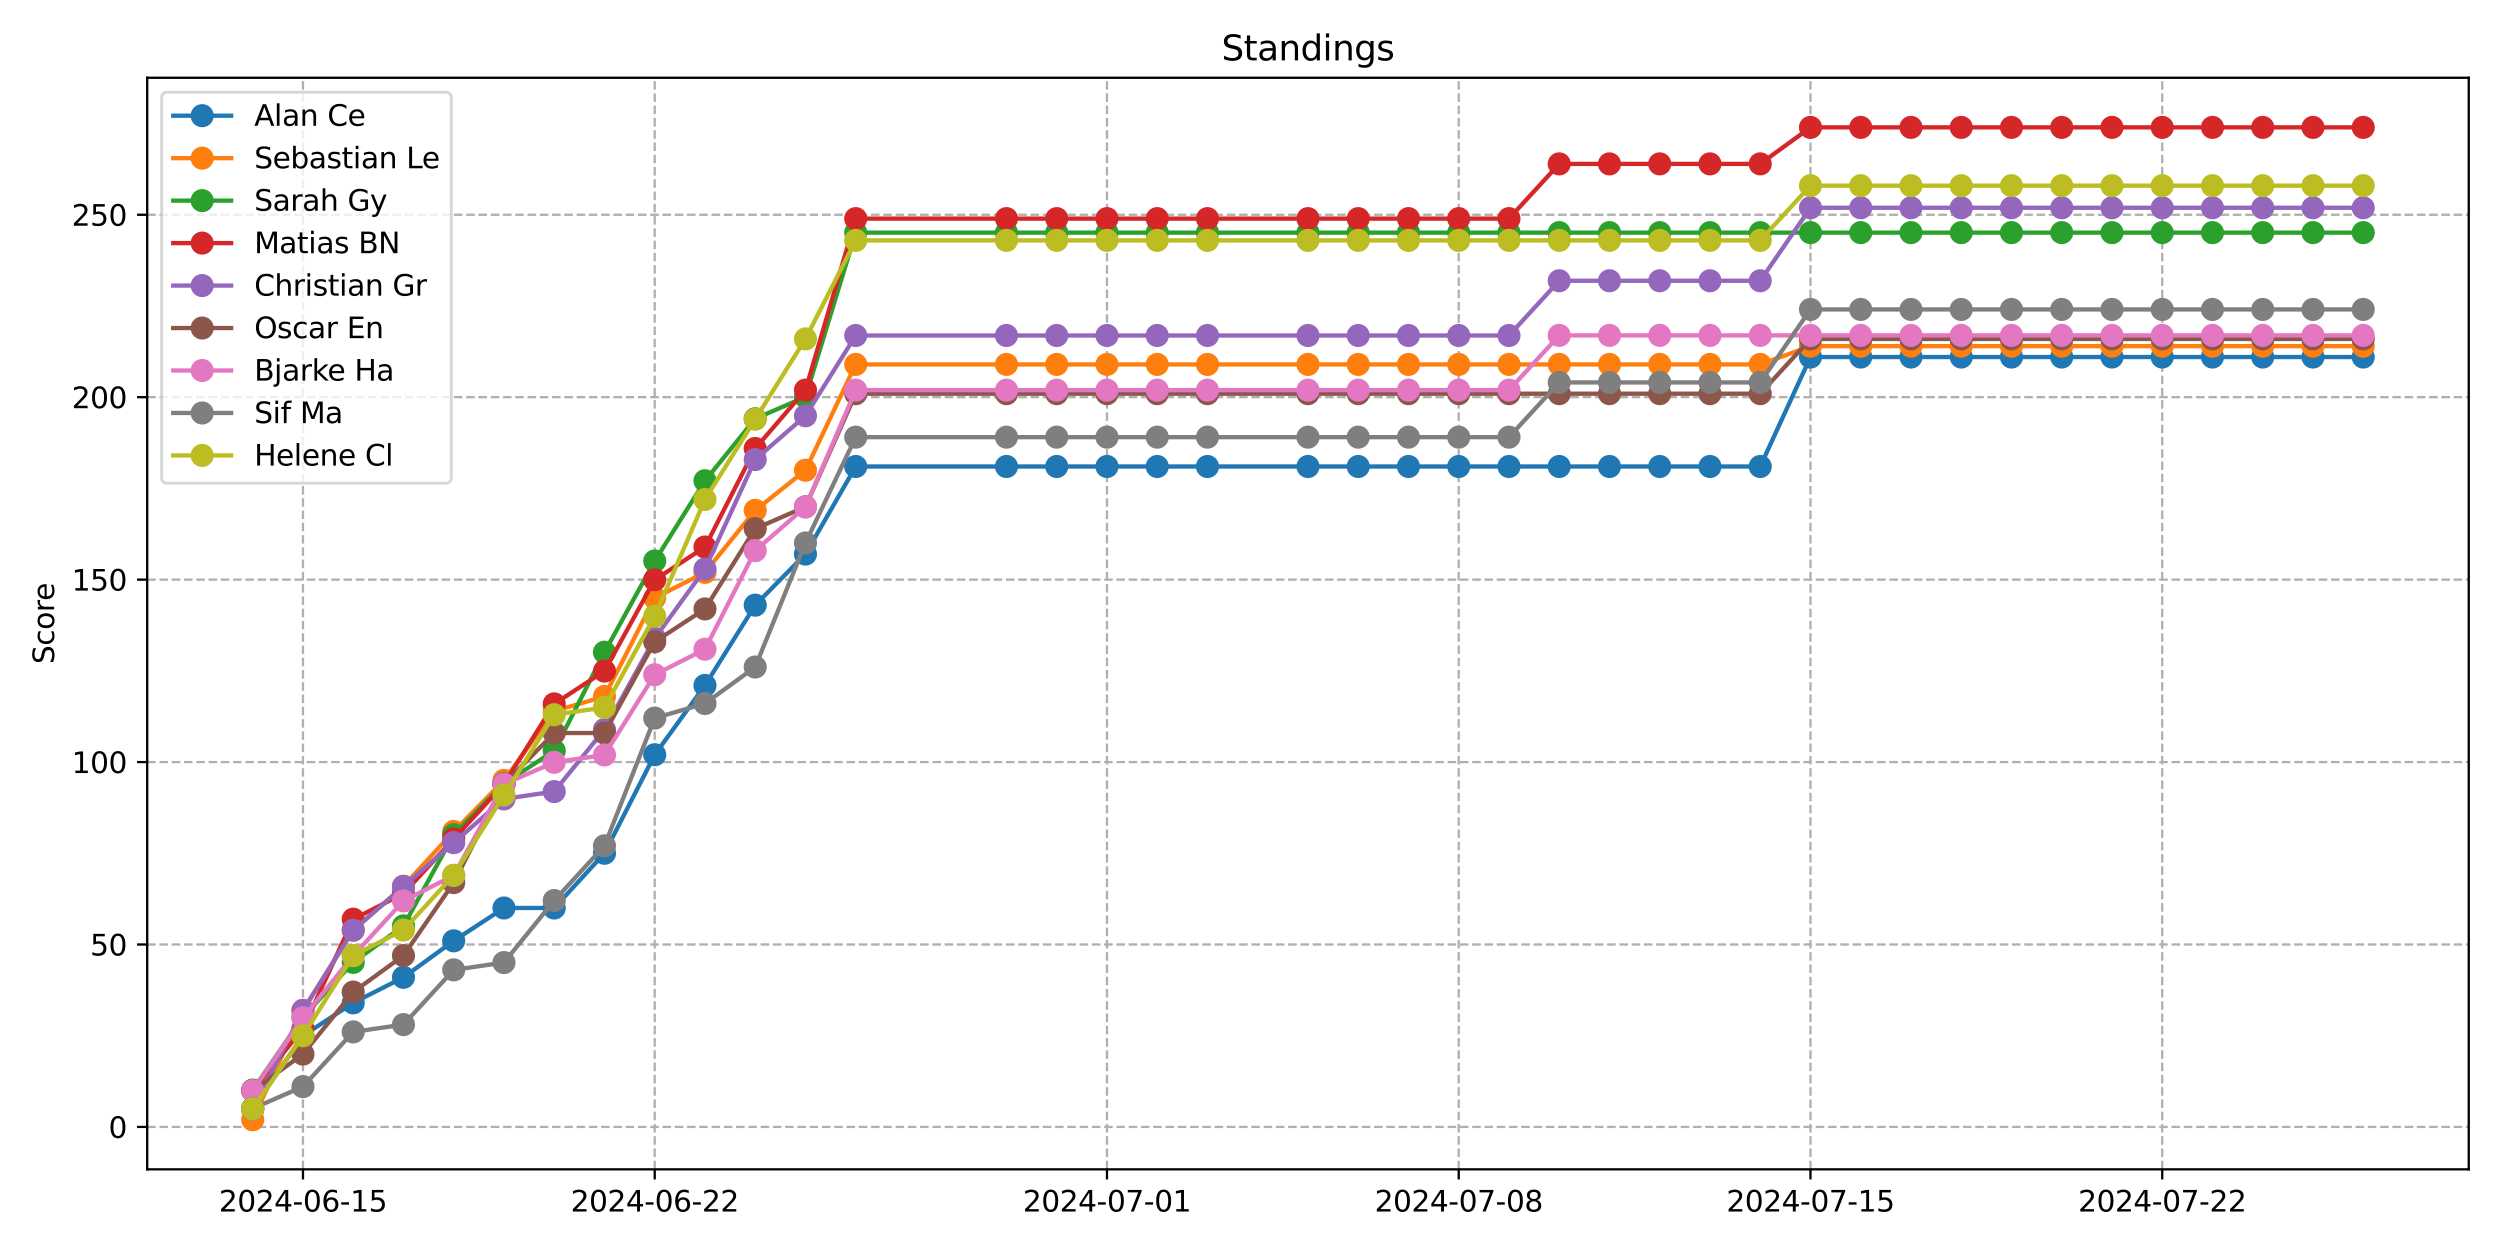 <?xml version="1.0" encoding="utf-8" standalone="no"?>
<!DOCTYPE svg PUBLIC "-//W3C//DTD SVG 1.1//EN"
  "http://www.w3.org/Graphics/SVG/1.1/DTD/svg11.dtd">
<svg xmlns:xlink="http://www.w3.org/1999/xlink" width="864pt" height="432pt" viewBox="0 0 864 432" xmlns="http://www.w3.org/2000/svg" version="1.1">
 <defs>
  <style type="text/css">*{stroke-linejoin: round; stroke-linecap: butt}</style>
 </defs>
 <g id="figure_1">
  <g id="patch_1">
   <path d="M 0 432 
L 864 432 
L 864 0 
L 0 0 
z
" style="fill: #ffffff"/>
  </g>
  <g id="axes_1">
   <g id="patch_2">
    <path d="M 50.87 404.12 
L 853.2 404.12 
L 853.2 26.88 
L 50.87 26.88 
z
" style="fill: #ffffff"/>
   </g>
   <g id="matplotlib.axis_1">
    <g id="xtick_1">
     <g id="line2d_1">
      <path d="M 104.706 404.12 
L 104.706 26.88 
" clip-path="url(#p8b8c03297d)" style="fill: none; stroke-dasharray: 2.96,1.28; stroke-dashoffset: 0; stroke: #b0b0b0; stroke-width: 0.8"/>
     </g>
     <g id="line2d_2">
      <defs>
       <path id="m416e45aa02" d="M 0 0 
L 0 3.5 
" style="stroke: #000000; stroke-width: 0.8"/>
      </defs>
      <g>
       <use xlink:href="#m416e45aa02" x="104.706" y="404.12" style="stroke: #000000; stroke-width: 0.8"/>
      </g>
     </g>
     <g id="text_1">
      <!-- 2024-06-15 -->
      <g transform="translate(75.648 418.718) scale(0.1 -0.1)">
       <defs>
        <path id="DejaVuSans-32" d="M 1228 531 
L 3431 531 
L 3431 0 
L 469 0 
L 469 531 
Q 828 903 1448 1529 
Q 2069 2156 2228 2338 
Q 2531 2678 2651 2914 
Q 2772 3150 2772 3378 
Q 2772 3750 2511 3984 
Q 2250 4219 1831 4219 
Q 1534 4219 1204 4116 
Q 875 4013 500 3803 
L 500 4441 
Q 881 4594 1212 4672 
Q 1544 4750 1819 4750 
Q 2544 4750 2975 4387 
Q 3406 4025 3406 3419 
Q 3406 3131 3298 2873 
Q 3191 2616 2906 2266 
Q 2828 2175 2409 1742 
Q 1991 1309 1228 531 
z
" transform="scale(0.016)"/>
        <path id="DejaVuSans-30" d="M 2034 4250 
Q 1547 4250 1301 3770 
Q 1056 3291 1056 2328 
Q 1056 1369 1301 889 
Q 1547 409 2034 409 
Q 2525 409 2770 889 
Q 3016 1369 3016 2328 
Q 3016 3291 2770 3770 
Q 2525 4250 2034 4250 
z
M 2034 4750 
Q 2819 4750 3233 4129 
Q 3647 3509 3647 2328 
Q 3647 1150 3233 529 
Q 2819 -91 2034 -91 
Q 1250 -91 836 529 
Q 422 1150 422 2328 
Q 422 3509 836 4129 
Q 1250 4750 2034 4750 
z
" transform="scale(0.016)"/>
        <path id="DejaVuSans-34" d="M 2419 4116 
L 825 1625 
L 2419 1625 
L 2419 4116 
z
M 2253 4666 
L 3047 4666 
L 3047 1625 
L 3713 1625 
L 3713 1100 
L 3047 1100 
L 3047 0 
L 2419 0 
L 2419 1100 
L 313 1100 
L 313 1709 
L 2253 4666 
z
" transform="scale(0.016)"/>
        <path id="DejaVuSans-2d" d="M 313 2009 
L 1997 2009 
L 1997 1497 
L 313 1497 
L 313 2009 
z
" transform="scale(0.016)"/>
        <path id="DejaVuSans-36" d="M 2113 2584 
Q 1688 2584 1439 2293 
Q 1191 2003 1191 1497 
Q 1191 994 1439 701 
Q 1688 409 2113 409 
Q 2538 409 2786 701 
Q 3034 994 3034 1497 
Q 3034 2003 2786 2293 
Q 2538 2584 2113 2584 
z
M 3366 4563 
L 3366 3988 
Q 3128 4100 2886 4159 
Q 2644 4219 2406 4219 
Q 1781 4219 1451 3797 
Q 1122 3375 1075 2522 
Q 1259 2794 1537 2939 
Q 1816 3084 2150 3084 
Q 2853 3084 3261 2657 
Q 3669 2231 3669 1497 
Q 3669 778 3244 343 
Q 2819 -91 2113 -91 
Q 1303 -91 875 529 
Q 447 1150 447 2328 
Q 447 3434 972 4092 
Q 1497 4750 2381 4750 
Q 2619 4750 2861 4703 
Q 3103 4656 3366 4563 
z
" transform="scale(0.016)"/>
        <path id="DejaVuSans-31" d="M 794 531 
L 1825 531 
L 1825 4091 
L 703 3866 
L 703 4441 
L 1819 4666 
L 2450 4666 
L 2450 531 
L 3481 531 
L 3481 0 
L 794 0 
L 794 531 
z
" transform="scale(0.016)"/>
        <path id="DejaVuSans-35" d="M 691 4666 
L 3169 4666 
L 3169 4134 
L 1269 4134 
L 1269 2991 
Q 1406 3038 1543 3061 
Q 1681 3084 1819 3084 
Q 2600 3084 3056 2656 
Q 3513 2228 3513 1497 
Q 3513 744 3044 326 
Q 2575 -91 1722 -91 
Q 1428 -91 1123 -41 
Q 819 9 494 109 
L 494 744 
Q 775 591 1075 516 
Q 1375 441 1709 441 
Q 2250 441 2565 725 
Q 2881 1009 2881 1497 
Q 2881 1984 2565 2268 
Q 2250 2553 1709 2553 
Q 1456 2553 1204 2497 
Q 953 2441 691 2322 
L 691 4666 
z
" transform="scale(0.016)"/>
       </defs>
       <use xlink:href="#DejaVuSans-32"/>
       <use xlink:href="#DejaVuSans-30" x="63.623"/>
       <use xlink:href="#DejaVuSans-32" x="127.246"/>
       <use xlink:href="#DejaVuSans-34" x="190.869"/>
       <use xlink:href="#DejaVuSans-2d" x="254.492"/>
       <use xlink:href="#DejaVuSans-30" x="290.576"/>
       <use xlink:href="#DejaVuSans-36" x="354.199"/>
       <use xlink:href="#DejaVuSans-2d" x="417.822"/>
       <use xlink:href="#DejaVuSans-31" x="453.906"/>
       <use xlink:href="#DejaVuSans-35" x="517.529"/>
      </g>
     </g>
    </g>
    <g id="xtick_2">
     <g id="line2d_3">
      <path d="M 226.271 404.12 
L 226.271 26.88 
" clip-path="url(#p8b8c03297d)" style="fill: none; stroke-dasharray: 2.96,1.28; stroke-dashoffset: 0; stroke: #b0b0b0; stroke-width: 0.8"/>
     </g>
     <g id="line2d_4">
      <g>
       <use xlink:href="#m416e45aa02" x="226.271" y="404.12" style="stroke: #000000; stroke-width: 0.8"/>
      </g>
     </g>
     <g id="text_2">
      <!-- 2024-06-22 -->
      <g transform="translate(197.213 418.718) scale(0.1 -0.1)">
       <use xlink:href="#DejaVuSans-32"/>
       <use xlink:href="#DejaVuSans-30" x="63.623"/>
       <use xlink:href="#DejaVuSans-32" x="127.246"/>
       <use xlink:href="#DejaVuSans-34" x="190.869"/>
       <use xlink:href="#DejaVuSans-2d" x="254.492"/>
       <use xlink:href="#DejaVuSans-30" x="290.576"/>
       <use xlink:href="#DejaVuSans-36" x="354.199"/>
       <use xlink:href="#DejaVuSans-2d" x="417.822"/>
       <use xlink:href="#DejaVuSans-32" x="453.906"/>
       <use xlink:href="#DejaVuSans-32" x="517.529"/>
      </g>
     </g>
    </g>
    <g id="xtick_3">
     <g id="line2d_5">
      <path d="M 382.569 404.12 
L 382.569 26.88 
" clip-path="url(#p8b8c03297d)" style="fill: none; stroke-dasharray: 2.96,1.28; stroke-dashoffset: 0; stroke: #b0b0b0; stroke-width: 0.8"/>
     </g>
     <g id="line2d_6">
      <g>
       <use xlink:href="#m416e45aa02" x="382.569" y="404.12" style="stroke: #000000; stroke-width: 0.8"/>
      </g>
     </g>
     <g id="text_3">
      <!-- 2024-07-01 -->
      <g transform="translate(353.511 418.718) scale(0.1 -0.1)">
       <defs>
        <path id="DejaVuSans-37" d="M 525 4666 
L 3525 4666 
L 3525 4397 
L 1831 0 
L 1172 0 
L 2766 4134 
L 525 4134 
L 525 4666 
z
" transform="scale(0.016)"/>
       </defs>
       <use xlink:href="#DejaVuSans-32"/>
       <use xlink:href="#DejaVuSans-30" x="63.623"/>
       <use xlink:href="#DejaVuSans-32" x="127.246"/>
       <use xlink:href="#DejaVuSans-34" x="190.869"/>
       <use xlink:href="#DejaVuSans-2d" x="254.492"/>
       <use xlink:href="#DejaVuSans-30" x="290.576"/>
       <use xlink:href="#DejaVuSans-37" x="354.199"/>
       <use xlink:href="#DejaVuSans-2d" x="417.822"/>
       <use xlink:href="#DejaVuSans-30" x="453.906"/>
       <use xlink:href="#DejaVuSans-31" x="517.529"/>
      </g>
     </g>
    </g>
    <g id="xtick_4">
     <g id="line2d_7">
      <path d="M 504.134 404.12 
L 504.134 26.88 
" clip-path="url(#p8b8c03297d)" style="fill: none; stroke-dasharray: 2.96,1.28; stroke-dashoffset: 0; stroke: #b0b0b0; stroke-width: 0.8"/>
     </g>
     <g id="line2d_8">
      <g>
       <use xlink:href="#m416e45aa02" x="504.134" y="404.12" style="stroke: #000000; stroke-width: 0.8"/>
      </g>
     </g>
     <g id="text_4">
      <!-- 2024-07-08 -->
      <g transform="translate(475.077 418.718) scale(0.1 -0.1)">
       <defs>
        <path id="DejaVuSans-38" d="M 2034 2216 
Q 1584 2216 1326 1975 
Q 1069 1734 1069 1313 
Q 1069 891 1326 650 
Q 1584 409 2034 409 
Q 2484 409 2743 651 
Q 3003 894 3003 1313 
Q 3003 1734 2745 1975 
Q 2488 2216 2034 2216 
z
M 1403 2484 
Q 997 2584 770 2862 
Q 544 3141 544 3541 
Q 544 4100 942 4425 
Q 1341 4750 2034 4750 
Q 2731 4750 3128 4425 
Q 3525 4100 3525 3541 
Q 3525 3141 3298 2862 
Q 3072 2584 2669 2484 
Q 3125 2378 3379 2068 
Q 3634 1759 3634 1313 
Q 3634 634 3220 271 
Q 2806 -91 2034 -91 
Q 1263 -91 848 271 
Q 434 634 434 1313 
Q 434 1759 690 2068 
Q 947 2378 1403 2484 
z
M 1172 3481 
Q 1172 3119 1398 2916 
Q 1625 2713 2034 2713 
Q 2441 2713 2670 2916 
Q 2900 3119 2900 3481 
Q 2900 3844 2670 4047 
Q 2441 4250 2034 4250 
Q 1625 4250 1398 4047 
Q 1172 3844 1172 3481 
z
" transform="scale(0.016)"/>
       </defs>
       <use xlink:href="#DejaVuSans-32"/>
       <use xlink:href="#DejaVuSans-30" x="63.623"/>
       <use xlink:href="#DejaVuSans-32" x="127.246"/>
       <use xlink:href="#DejaVuSans-34" x="190.869"/>
       <use xlink:href="#DejaVuSans-2d" x="254.492"/>
       <use xlink:href="#DejaVuSans-30" x="290.576"/>
       <use xlink:href="#DejaVuSans-37" x="354.199"/>
       <use xlink:href="#DejaVuSans-2d" x="417.822"/>
       <use xlink:href="#DejaVuSans-30" x="453.906"/>
       <use xlink:href="#DejaVuSans-38" x="517.529"/>
      </g>
     </g>
    </g>
    <g id="xtick_5">
     <g id="line2d_9">
      <path d="M 625.7 404.12 
L 625.7 26.88 
" clip-path="url(#p8b8c03297d)" style="fill: none; stroke-dasharray: 2.96,1.28; stroke-dashoffset: 0; stroke: #b0b0b0; stroke-width: 0.8"/>
     </g>
     <g id="line2d_10">
      <g>
       <use xlink:href="#m416e45aa02" x="625.7" y="404.12" style="stroke: #000000; stroke-width: 0.8"/>
      </g>
     </g>
     <g id="text_5">
      <!-- 2024-07-15 -->
      <g transform="translate(596.642 418.718) scale(0.1 -0.1)">
       <use xlink:href="#DejaVuSans-32"/>
       <use xlink:href="#DejaVuSans-30" x="63.623"/>
       <use xlink:href="#DejaVuSans-32" x="127.246"/>
       <use xlink:href="#DejaVuSans-34" x="190.869"/>
       <use xlink:href="#DejaVuSans-2d" x="254.492"/>
       <use xlink:href="#DejaVuSans-30" x="290.576"/>
       <use xlink:href="#DejaVuSans-37" x="354.199"/>
       <use xlink:href="#DejaVuSans-2d" x="417.822"/>
       <use xlink:href="#DejaVuSans-31" x="453.906"/>
       <use xlink:href="#DejaVuSans-35" x="517.529"/>
      </g>
     </g>
    </g>
    <g id="xtick_6">
     <g id="line2d_11">
      <path d="M 747.265 404.12 
L 747.265 26.88 
" clip-path="url(#p8b8c03297d)" style="fill: none; stroke-dasharray: 2.96,1.28; stroke-dashoffset: 0; stroke: #b0b0b0; stroke-width: 0.8"/>
     </g>
     <g id="line2d_12">
      <g>
       <use xlink:href="#m416e45aa02" x="747.265" y="404.12" style="stroke: #000000; stroke-width: 0.8"/>
      </g>
     </g>
     <g id="text_6">
      <!-- 2024-07-22 -->
      <g transform="translate(718.207 418.718) scale(0.1 -0.1)">
       <use xlink:href="#DejaVuSans-32"/>
       <use xlink:href="#DejaVuSans-30" x="63.623"/>
       <use xlink:href="#DejaVuSans-32" x="127.246"/>
       <use xlink:href="#DejaVuSans-34" x="190.869"/>
       <use xlink:href="#DejaVuSans-2d" x="254.492"/>
       <use xlink:href="#DejaVuSans-30" x="290.576"/>
       <use xlink:href="#DejaVuSans-37" x="354.199"/>
       <use xlink:href="#DejaVuSans-2d" x="417.822"/>
       <use xlink:href="#DejaVuSans-32" x="453.906"/>
       <use xlink:href="#DejaVuSans-32" x="517.529"/>
      </g>
     </g>
    </g>
   </g>
   <g id="matplotlib.axis_2">
    <g id="ytick_1">
     <g id="line2d_13">
      <path d="M 50.87 389.467 
L 853.2 389.467 
" clip-path="url(#p8b8c03297d)" style="fill: none; stroke-dasharray: 2.96,1.28; stroke-dashoffset: 0; stroke: #b0b0b0; stroke-width: 0.8"/>
     </g>
     <g id="line2d_14">
      <defs>
       <path id="m3c19ca9385" d="M 0 0 
L -3.5 0 
" style="stroke: #000000; stroke-width: 0.8"/>
      </defs>
      <g>
       <use xlink:href="#m3c19ca9385" x="50.87" y="389.467" style="stroke: #000000; stroke-width: 0.8"/>
      </g>
     </g>
     <g id="text_7">
      <!-- 0 -->
      <g transform="translate(37.508 393.266) scale(0.1 -0.1)">
       <use xlink:href="#DejaVuSans-30"/>
      </g>
     </g>
    </g>
    <g id="ytick_2">
     <g id="line2d_15">
      <path d="M 50.87 326.417 
L 853.2 326.417 
" clip-path="url(#p8b8c03297d)" style="fill: none; stroke-dasharray: 2.96,1.28; stroke-dashoffset: 0; stroke: #b0b0b0; stroke-width: 0.8"/>
     </g>
     <g id="line2d_16">
      <g>
       <use xlink:href="#m3c19ca9385" x="50.87" y="326.417" style="stroke: #000000; stroke-width: 0.8"/>
      </g>
     </g>
     <g id="text_8">
      <!-- 50 -->
      <g transform="translate(31.145 330.216) scale(0.1 -0.1)">
       <use xlink:href="#DejaVuSans-35"/>
       <use xlink:href="#DejaVuSans-30" x="63.623"/>
      </g>
     </g>
    </g>
    <g id="ytick_3">
     <g id="line2d_17">
      <path d="M 50.87 263.367 
L 853.2 263.367 
" clip-path="url(#p8b8c03297d)" style="fill: none; stroke-dasharray: 2.96,1.28; stroke-dashoffset: 0; stroke: #b0b0b0; stroke-width: 0.8"/>
     </g>
     <g id="line2d_18">
      <g>
       <use xlink:href="#m3c19ca9385" x="50.87" y="263.367" style="stroke: #000000; stroke-width: 0.8"/>
      </g>
     </g>
     <g id="text_9">
      <!-- 100 -->
      <g transform="translate(24.782 267.166) scale(0.1 -0.1)">
       <use xlink:href="#DejaVuSans-31"/>
       <use xlink:href="#DejaVuSans-30" x="63.623"/>
       <use xlink:href="#DejaVuSans-30" x="127.246"/>
      </g>
     </g>
    </g>
    <g id="ytick_4">
     <g id="line2d_19">
      <path d="M 50.87 200.317 
L 853.2 200.317 
" clip-path="url(#p8b8c03297d)" style="fill: none; stroke-dasharray: 2.96,1.28; stroke-dashoffset: 0; stroke: #b0b0b0; stroke-width: 0.8"/>
     </g>
     <g id="line2d_20">
      <g>
       <use xlink:href="#m3c19ca9385" x="50.87" y="200.317" style="stroke: #000000; stroke-width: 0.8"/>
      </g>
     </g>
     <g id="text_10">
      <!-- 150 -->
      <g transform="translate(24.782 204.116) scale(0.1 -0.1)">
       <use xlink:href="#DejaVuSans-31"/>
       <use xlink:href="#DejaVuSans-35" x="63.623"/>
       <use xlink:href="#DejaVuSans-30" x="127.246"/>
      </g>
     </g>
    </g>
    <g id="ytick_5">
     <g id="line2d_21">
      <path d="M 50.87 137.267 
L 853.2 137.267 
" clip-path="url(#p8b8c03297d)" style="fill: none; stroke-dasharray: 2.96,1.28; stroke-dashoffset: 0; stroke: #b0b0b0; stroke-width: 0.8"/>
     </g>
     <g id="line2d_22">
      <g>
       <use xlink:href="#m3c19ca9385" x="50.87" y="137.267" style="stroke: #000000; stroke-width: 0.8"/>
      </g>
     </g>
     <g id="text_11">
      <!-- 200 -->
      <g transform="translate(24.782 141.066) scale(0.1 -0.1)">
       <use xlink:href="#DejaVuSans-32"/>
       <use xlink:href="#DejaVuSans-30" x="63.623"/>
       <use xlink:href="#DejaVuSans-30" x="127.246"/>
      </g>
     </g>
    </g>
    <g id="ytick_6">
     <g id="line2d_23">
      <path d="M 50.87 74.217 
L 853.2 74.217 
" clip-path="url(#p8b8c03297d)" style="fill: none; stroke-dasharray: 2.96,1.28; stroke-dashoffset: 0; stroke: #b0b0b0; stroke-width: 0.8"/>
     </g>
     <g id="line2d_24">
      <g>
       <use xlink:href="#m3c19ca9385" x="50.87" y="74.217" style="stroke: #000000; stroke-width: 0.8"/>
      </g>
     </g>
     <g id="text_12">
      <!-- 250 -->
      <g transform="translate(24.782 78.016) scale(0.1 -0.1)">
       <use xlink:href="#DejaVuSans-32"/>
       <use xlink:href="#DejaVuSans-35" x="63.623"/>
       <use xlink:href="#DejaVuSans-30" x="127.246"/>
      </g>
     </g>
    </g>
    <g id="text_13">
     <!-- Score -->
     <g transform="translate(18.703 229.502) rotate(-90) scale(0.1 -0.1)">
      <defs>
       <path id="DejaVuSans-53" d="M 3425 4513 
L 3425 3897 
Q 3066 4069 2747 4153 
Q 2428 4238 2131 4238 
Q 1616 4238 1336 4038 
Q 1056 3838 1056 3469 
Q 1056 3159 1242 3001 
Q 1428 2844 1947 2747 
L 2328 2669 
Q 3034 2534 3370 2195 
Q 3706 1856 3706 1288 
Q 3706 609 3251 259 
Q 2797 -91 1919 -91 
Q 1588 -91 1214 -16 
Q 841 59 441 206 
L 441 856 
Q 825 641 1194 531 
Q 1563 422 1919 422 
Q 2459 422 2753 634 
Q 3047 847 3047 1241 
Q 3047 1584 2836 1778 
Q 2625 1972 2144 2069 
L 1759 2144 
Q 1053 2284 737 2584 
Q 422 2884 422 3419 
Q 422 4038 858 4394 
Q 1294 4750 2059 4750 
Q 2388 4750 2728 4690 
Q 3069 4631 3425 4513 
z
" transform="scale(0.016)"/>
       <path id="DejaVuSans-63" d="M 3122 3366 
L 3122 2828 
Q 2878 2963 2633 3030 
Q 2388 3097 2138 3097 
Q 1578 3097 1268 2742 
Q 959 2388 959 1747 
Q 959 1106 1268 751 
Q 1578 397 2138 397 
Q 2388 397 2633 464 
Q 2878 531 3122 666 
L 3122 134 
Q 2881 22 2623 -34 
Q 2366 -91 2075 -91 
Q 1284 -91 818 406 
Q 353 903 353 1747 
Q 353 2603 823 3093 
Q 1294 3584 2113 3584 
Q 2378 3584 2631 3529 
Q 2884 3475 3122 3366 
z
" transform="scale(0.016)"/>
       <path id="DejaVuSans-6f" d="M 1959 3097 
Q 1497 3097 1228 2736 
Q 959 2375 959 1747 
Q 959 1119 1226 758 
Q 1494 397 1959 397 
Q 2419 397 2687 759 
Q 2956 1122 2956 1747 
Q 2956 2369 2687 2733 
Q 2419 3097 1959 3097 
z
M 1959 3584 
Q 2709 3584 3137 3096 
Q 3566 2609 3566 1747 
Q 3566 888 3137 398 
Q 2709 -91 1959 -91 
Q 1206 -91 779 398 
Q 353 888 353 1747 
Q 353 2609 779 3096 
Q 1206 3584 1959 3584 
z
" transform="scale(0.016)"/>
       <path id="DejaVuSans-72" d="M 2631 2963 
Q 2534 3019 2420 3045 
Q 2306 3072 2169 3072 
Q 1681 3072 1420 2755 
Q 1159 2438 1159 1844 
L 1159 0 
L 581 0 
L 581 3500 
L 1159 3500 
L 1159 2956 
Q 1341 3275 1631 3429 
Q 1922 3584 2338 3584 
Q 2397 3584 2469 3576 
Q 2541 3569 2628 3553 
L 2631 2963 
z
" transform="scale(0.016)"/>
       <path id="DejaVuSans-65" d="M 3597 1894 
L 3597 1613 
L 953 1613 
Q 991 1019 1311 708 
Q 1631 397 2203 397 
Q 2534 397 2845 478 
Q 3156 559 3463 722 
L 3463 178 
Q 3153 47 2828 -22 
Q 2503 -91 2169 -91 
Q 1331 -91 842 396 
Q 353 884 353 1716 
Q 353 2575 817 3079 
Q 1281 3584 2069 3584 
Q 2775 3584 3186 3129 
Q 3597 2675 3597 1894 
z
M 3022 2063 
Q 3016 2534 2758 2815 
Q 2500 3097 2075 3097 
Q 1594 3097 1305 2825 
Q 1016 2553 972 2059 
L 3022 2063 
z
" transform="scale(0.016)"/>
      </defs>
      <use xlink:href="#DejaVuSans-53"/>
      <use xlink:href="#DejaVuSans-63" x="63.477"/>
      <use xlink:href="#DejaVuSans-6f" x="118.457"/>
      <use xlink:href="#DejaVuSans-72" x="179.639"/>
      <use xlink:href="#DejaVuSans-65" x="218.502"/>
     </g>
    </g>
   </g>
   <g id="line2d_25">
    <path d="M 87.34 383.157 
L 104.706 357.937 
L 122.072 346.588 
L 139.439 337.761 
L 156.805 325.15 
L 174.172 313.801 
L 191.538 313.801 
L 208.905 294.886 
L 226.271 260.839 
L 243.638 236.88 
L 261.004 209.138 
L 278.37 191.484 
L 295.737 161.22 
L 347.836 161.22 
L 365.203 161.22 
L 382.569 161.22 
L 399.936 161.22 
L 417.302 161.22 
L 452.035 161.22 
L 469.401 161.22 
L 486.768 161.22 
L 504.134 161.22 
L 521.501 161.22 
L 538.867 161.22 
L 556.234 161.22 
L 573.6 161.22 
L 590.967 161.22 
L 608.333 161.22 
L 625.7 123.39 
L 643.066 123.39 
L 660.432 123.39 
L 677.799 123.39 
L 695.165 123.39 
L 712.532 123.39 
L 729.898 123.39 
L 747.265 123.39 
L 764.631 123.39 
L 781.998 123.39 
L 799.364 123.39 
L 816.73 123.39 
" clip-path="url(#p8b8c03297d)" style="fill: none; stroke: #1f77b4; stroke-width: 1.5; stroke-linecap: square"/>
    <defs>
     <path id="m7497b2daaf" d="M 0 3.5 
C 0.928 3.5 1.819 3.131 2.475 2.475 
C 3.131 1.819 3.5 0.928 3.5 0 
C 3.5 -0.928 3.131 -1.819 2.475 -2.475 
C 1.819 -3.131 0.928 -3.5 0 -3.5 
C -0.928 -3.5 -1.819 -3.131 -2.475 -2.475 
C -3.131 -1.819 -3.5 -0.928 -3.5 0 
C -3.5 0.928 -3.131 1.819 -2.475 2.475 
C -1.819 3.131 -0.928 3.5 0 3.5 
z
" style="stroke: #1f77b4"/>
    </defs>
    <g clip-path="url(#p8b8c03297d)">
     <use xlink:href="#m7497b2daaf" x="87.34" y="383.157" style="fill: #1f77b4; stroke: #1f77b4"/>
     <use xlink:href="#m7497b2daaf" x="104.706" y="357.937" style="fill: #1f77b4; stroke: #1f77b4"/>
     <use xlink:href="#m7497b2daaf" x="122.072" y="346.588" style="fill: #1f77b4; stroke: #1f77b4"/>
     <use xlink:href="#m7497b2daaf" x="139.439" y="337.761" style="fill: #1f77b4; stroke: #1f77b4"/>
     <use xlink:href="#m7497b2daaf" x="156.805" y="325.15" style="fill: #1f77b4; stroke: #1f77b4"/>
     <use xlink:href="#m7497b2daaf" x="174.172" y="313.801" style="fill: #1f77b4; stroke: #1f77b4"/>
     <use xlink:href="#m7497b2daaf" x="191.538" y="313.801" style="fill: #1f77b4; stroke: #1f77b4"/>
     <use xlink:href="#m7497b2daaf" x="208.905" y="294.886" style="fill: #1f77b4; stroke: #1f77b4"/>
     <use xlink:href="#m7497b2daaf" x="226.271" y="260.839" style="fill: #1f77b4; stroke: #1f77b4"/>
     <use xlink:href="#m7497b2daaf" x="243.638" y="236.88" style="fill: #1f77b4; stroke: #1f77b4"/>
     <use xlink:href="#m7497b2daaf" x="261.004" y="209.138" style="fill: #1f77b4; stroke: #1f77b4"/>
     <use xlink:href="#m7497b2daaf" x="278.37" y="191.484" style="fill: #1f77b4; stroke: #1f77b4"/>
     <use xlink:href="#m7497b2daaf" x="295.737" y="161.22" style="fill: #1f77b4; stroke: #1f77b4"/>
     <use xlink:href="#m7497b2daaf" x="347.836" y="161.22" style="fill: #1f77b4; stroke: #1f77b4"/>
     <use xlink:href="#m7497b2daaf" x="365.203" y="161.22" style="fill: #1f77b4; stroke: #1f77b4"/>
     <use xlink:href="#m7497b2daaf" x="382.569" y="161.22" style="fill: #1f77b4; stroke: #1f77b4"/>
     <use xlink:href="#m7497b2daaf" x="399.936" y="161.22" style="fill: #1f77b4; stroke: #1f77b4"/>
     <use xlink:href="#m7497b2daaf" x="417.302" y="161.22" style="fill: #1f77b4; stroke: #1f77b4"/>
     <use xlink:href="#m7497b2daaf" x="452.035" y="161.22" style="fill: #1f77b4; stroke: #1f77b4"/>
     <use xlink:href="#m7497b2daaf" x="469.401" y="161.22" style="fill: #1f77b4; stroke: #1f77b4"/>
     <use xlink:href="#m7497b2daaf" x="486.768" y="161.22" style="fill: #1f77b4; stroke: #1f77b4"/>
     <use xlink:href="#m7497b2daaf" x="504.134" y="161.22" style="fill: #1f77b4; stroke: #1f77b4"/>
     <use xlink:href="#m7497b2daaf" x="521.501" y="161.22" style="fill: #1f77b4; stroke: #1f77b4"/>
     <use xlink:href="#m7497b2daaf" x="538.867" y="161.22" style="fill: #1f77b4; stroke: #1f77b4"/>
     <use xlink:href="#m7497b2daaf" x="556.234" y="161.22" style="fill: #1f77b4; stroke: #1f77b4"/>
     <use xlink:href="#m7497b2daaf" x="573.6" y="161.22" style="fill: #1f77b4; stroke: #1f77b4"/>
     <use xlink:href="#m7497b2daaf" x="590.967" y="161.22" style="fill: #1f77b4; stroke: #1f77b4"/>
     <use xlink:href="#m7497b2daaf" x="608.333" y="161.22" style="fill: #1f77b4; stroke: #1f77b4"/>
     <use xlink:href="#m7497b2daaf" x="625.7" y="123.39" style="fill: #1f77b4; stroke: #1f77b4"/>
     <use xlink:href="#m7497b2daaf" x="643.066" y="123.39" style="fill: #1f77b4; stroke: #1f77b4"/>
     <use xlink:href="#m7497b2daaf" x="660.432" y="123.39" style="fill: #1f77b4; stroke: #1f77b4"/>
     <use xlink:href="#m7497b2daaf" x="677.799" y="123.39" style="fill: #1f77b4; stroke: #1f77b4"/>
     <use xlink:href="#m7497b2daaf" x="695.165" y="123.39" style="fill: #1f77b4; stroke: #1f77b4"/>
     <use xlink:href="#m7497b2daaf" x="712.532" y="123.39" style="fill: #1f77b4; stroke: #1f77b4"/>
     <use xlink:href="#m7497b2daaf" x="729.898" y="123.39" style="fill: #1f77b4; stroke: #1f77b4"/>
     <use xlink:href="#m7497b2daaf" x="747.265" y="123.39" style="fill: #1f77b4; stroke: #1f77b4"/>
     <use xlink:href="#m7497b2daaf" x="764.631" y="123.39" style="fill: #1f77b4; stroke: #1f77b4"/>
     <use xlink:href="#m7497b2daaf" x="781.998" y="123.39" style="fill: #1f77b4; stroke: #1f77b4"/>
     <use xlink:href="#m7497b2daaf" x="799.364" y="123.39" style="fill: #1f77b4; stroke: #1f77b4"/>
     <use xlink:href="#m7497b2daaf" x="816.73" y="123.39" style="fill: #1f77b4; stroke: #1f77b4"/>
    </g>
   </g>
   <g id="line2d_26">
    <path d="M 87.34 386.973 
L 104.706 349.143 
L 122.072 321.401 
L 139.439 306.269 
L 156.805 287.354 
L 174.172 269.7 
L 191.538 245.741 
L 208.905 240.697 
L 226.271 206.65 
L 243.638 197.823 
L 261.004 176.386 
L 278.37 162.515 
L 295.737 125.946 
L 347.836 125.946 
L 365.203 125.946 
L 382.569 125.946 
L 399.936 125.946 
L 417.302 125.946 
L 452.035 125.946 
L 469.401 125.946 
L 486.768 125.946 
L 504.134 125.946 
L 521.501 125.946 
L 538.867 125.946 
L 556.234 125.946 
L 573.6 125.946 
L 590.967 125.946 
L 608.333 125.946 
L 625.7 119.641 
L 643.066 119.641 
L 660.432 119.641 
L 677.799 119.641 
L 695.165 119.641 
L 712.532 119.641 
L 729.898 119.641 
L 747.265 119.641 
L 764.631 119.641 
L 781.998 119.641 
L 799.364 119.641 
L 816.73 119.641 
" clip-path="url(#p8b8c03297d)" style="fill: none; stroke: #ff7f0e; stroke-width: 1.5; stroke-linecap: square"/>
    <defs>
     <path id="m587cedfa31" d="M 0 3.5 
C 0.928 3.5 1.819 3.131 2.475 2.475 
C 3.131 1.819 3.5 0.928 3.5 0 
C 3.5 -0.928 3.131 -1.819 2.475 -2.475 
C 1.819 -3.131 0.928 -3.5 0 -3.5 
C -0.928 -3.5 -1.819 -3.131 -2.475 -2.475 
C -3.131 -1.819 -3.5 -0.928 -3.5 0 
C -3.5 0.928 -3.131 1.819 -2.475 2.475 
C -1.819 3.131 -0.928 3.5 0 3.5 
z
" style="stroke: #ff7f0e"/>
    </defs>
    <g clip-path="url(#p8b8c03297d)">
     <use xlink:href="#m587cedfa31" x="87.34" y="386.973" style="fill: #ff7f0e; stroke: #ff7f0e"/>
     <use xlink:href="#m587cedfa31" x="104.706" y="349.143" style="fill: #ff7f0e; stroke: #ff7f0e"/>
     <use xlink:href="#m587cedfa31" x="122.072" y="321.401" style="fill: #ff7f0e; stroke: #ff7f0e"/>
     <use xlink:href="#m587cedfa31" x="139.439" y="306.269" style="fill: #ff7f0e; stroke: #ff7f0e"/>
     <use xlink:href="#m587cedfa31" x="156.805" y="287.354" style="fill: #ff7f0e; stroke: #ff7f0e"/>
     <use xlink:href="#m587cedfa31" x="174.172" y="269.7" style="fill: #ff7f0e; stroke: #ff7f0e"/>
     <use xlink:href="#m587cedfa31" x="191.538" y="245.741" style="fill: #ff7f0e; stroke: #ff7f0e"/>
     <use xlink:href="#m587cedfa31" x="208.905" y="240.697" style="fill: #ff7f0e; stroke: #ff7f0e"/>
     <use xlink:href="#m587cedfa31" x="226.271" y="206.65" style="fill: #ff7f0e; stroke: #ff7f0e"/>
     <use xlink:href="#m587cedfa31" x="243.638" y="197.823" style="fill: #ff7f0e; stroke: #ff7f0e"/>
     <use xlink:href="#m587cedfa31" x="261.004" y="176.386" style="fill: #ff7f0e; stroke: #ff7f0e"/>
     <use xlink:href="#m587cedfa31" x="278.37" y="162.515" style="fill: #ff7f0e; stroke: #ff7f0e"/>
     <use xlink:href="#m587cedfa31" x="295.737" y="125.946" style="fill: #ff7f0e; stroke: #ff7f0e"/>
     <use xlink:href="#m587cedfa31" x="347.836" y="125.946" style="fill: #ff7f0e; stroke: #ff7f0e"/>
     <use xlink:href="#m587cedfa31" x="365.203" y="125.946" style="fill: #ff7f0e; stroke: #ff7f0e"/>
     <use xlink:href="#m587cedfa31" x="382.569" y="125.946" style="fill: #ff7f0e; stroke: #ff7f0e"/>
     <use xlink:href="#m587cedfa31" x="399.936" y="125.946" style="fill: #ff7f0e; stroke: #ff7f0e"/>
     <use xlink:href="#m587cedfa31" x="417.302" y="125.946" style="fill: #ff7f0e; stroke: #ff7f0e"/>
     <use xlink:href="#m587cedfa31" x="452.035" y="125.946" style="fill: #ff7f0e; stroke: #ff7f0e"/>
     <use xlink:href="#m587cedfa31" x="469.401" y="125.946" style="fill: #ff7f0e; stroke: #ff7f0e"/>
     <use xlink:href="#m587cedfa31" x="486.768" y="125.946" style="fill: #ff7f0e; stroke: #ff7f0e"/>
     <use xlink:href="#m587cedfa31" x="504.134" y="125.946" style="fill: #ff7f0e; stroke: #ff7f0e"/>
     <use xlink:href="#m587cedfa31" x="521.501" y="125.946" style="fill: #ff7f0e; stroke: #ff7f0e"/>
     <use xlink:href="#m587cedfa31" x="538.867" y="125.946" style="fill: #ff7f0e; stroke: #ff7f0e"/>
     <use xlink:href="#m587cedfa31" x="556.234" y="125.946" style="fill: #ff7f0e; stroke: #ff7f0e"/>
     <use xlink:href="#m587cedfa31" x="573.6" y="125.946" style="fill: #ff7f0e; stroke: #ff7f0e"/>
     <use xlink:href="#m587cedfa31" x="590.967" y="125.946" style="fill: #ff7f0e; stroke: #ff7f0e"/>
     <use xlink:href="#m587cedfa31" x="608.333" y="125.946" style="fill: #ff7f0e; stroke: #ff7f0e"/>
     <use xlink:href="#m587cedfa31" x="625.7" y="119.641" style="fill: #ff7f0e; stroke: #ff7f0e"/>
     <use xlink:href="#m587cedfa31" x="643.066" y="119.641" style="fill: #ff7f0e; stroke: #ff7f0e"/>
     <use xlink:href="#m587cedfa31" x="660.432" y="119.641" style="fill: #ff7f0e; stroke: #ff7f0e"/>
     <use xlink:href="#m587cedfa31" x="677.799" y="119.641" style="fill: #ff7f0e; stroke: #ff7f0e"/>
     <use xlink:href="#m587cedfa31" x="695.165" y="119.641" style="fill: #ff7f0e; stroke: #ff7f0e"/>
     <use xlink:href="#m587cedfa31" x="712.532" y="119.641" style="fill: #ff7f0e; stroke: #ff7f0e"/>
     <use xlink:href="#m587cedfa31" x="729.898" y="119.641" style="fill: #ff7f0e; stroke: #ff7f0e"/>
     <use xlink:href="#m587cedfa31" x="747.265" y="119.641" style="fill: #ff7f0e; stroke: #ff7f0e"/>
     <use xlink:href="#m587cedfa31" x="764.631" y="119.641" style="fill: #ff7f0e; stroke: #ff7f0e"/>
     <use xlink:href="#m587cedfa31" x="781.998" y="119.641" style="fill: #ff7f0e; stroke: #ff7f0e"/>
     <use xlink:href="#m587cedfa31" x="799.364" y="119.641" style="fill: #ff7f0e; stroke: #ff7f0e"/>
     <use xlink:href="#m587cedfa31" x="816.73" y="119.641" style="fill: #ff7f0e; stroke: #ff7f0e"/>
    </g>
   </g>
   <g id="line2d_27">
    <path d="M 87.34 376.731 
L 104.706 351.511 
L 122.072 332.596 
L 139.439 319.986 
L 156.805 288.461 
L 174.172 270.807 
L 191.538 259.458 
L 208.905 225.411 
L 226.271 193.886 
L 243.638 166.144 
L 261.004 144.707 
L 278.37 137.141 
L 295.737 80.396 
L 347.836 80.396 
L 365.203 80.396 
L 382.569 80.396 
L 399.936 80.396 
L 417.302 80.396 
L 452.035 80.396 
L 469.401 80.396 
L 486.768 80.396 
L 504.134 80.396 
L 521.501 80.396 
L 538.867 80.396 
L 556.234 80.396 
L 573.6 80.396 
L 590.967 80.396 
L 608.333 80.396 
L 625.7 80.396 
L 643.066 80.396 
L 660.432 80.396 
L 677.799 80.396 
L 695.165 80.396 
L 712.532 80.396 
L 729.898 80.396 
L 747.265 80.396 
L 764.631 80.396 
L 781.998 80.396 
L 799.364 80.396 
L 816.73 80.396 
" clip-path="url(#p8b8c03297d)" style="fill: none; stroke: #2ca02c; stroke-width: 1.5; stroke-linecap: square"/>
    <defs>
     <path id="md97ce1f00e" d="M 0 3.5 
C 0.928 3.5 1.819 3.131 2.475 2.475 
C 3.131 1.819 3.5 0.928 3.5 0 
C 3.5 -0.928 3.131 -1.819 2.475 -2.475 
C 1.819 -3.131 0.928 -3.5 0 -3.5 
C -0.928 -3.5 -1.819 -3.131 -2.475 -2.475 
C -3.131 -1.819 -3.5 -0.928 -3.5 0 
C -3.5 0.928 -3.131 1.819 -2.475 2.475 
C -1.819 3.131 -0.928 3.5 0 3.5 
z
" style="stroke: #2ca02c"/>
    </defs>
    <g clip-path="url(#p8b8c03297d)">
     <use xlink:href="#md97ce1f00e" x="87.34" y="376.731" style="fill: #2ca02c; stroke: #2ca02c"/>
     <use xlink:href="#md97ce1f00e" x="104.706" y="351.511" style="fill: #2ca02c; stroke: #2ca02c"/>
     <use xlink:href="#md97ce1f00e" x="122.072" y="332.596" style="fill: #2ca02c; stroke: #2ca02c"/>
     <use xlink:href="#md97ce1f00e" x="139.439" y="319.986" style="fill: #2ca02c; stroke: #2ca02c"/>
     <use xlink:href="#md97ce1f00e" x="156.805" y="288.461" style="fill: #2ca02c; stroke: #2ca02c"/>
     <use xlink:href="#md97ce1f00e" x="174.172" y="270.807" style="fill: #2ca02c; stroke: #2ca02c"/>
     <use xlink:href="#md97ce1f00e" x="191.538" y="259.458" style="fill: #2ca02c; stroke: #2ca02c"/>
     <use xlink:href="#md97ce1f00e" x="208.905" y="225.411" style="fill: #2ca02c; stroke: #2ca02c"/>
     <use xlink:href="#md97ce1f00e" x="226.271" y="193.886" style="fill: #2ca02c; stroke: #2ca02c"/>
     <use xlink:href="#md97ce1f00e" x="243.638" y="166.144" style="fill: #2ca02c; stroke: #2ca02c"/>
     <use xlink:href="#md97ce1f00e" x="261.004" y="144.707" style="fill: #2ca02c; stroke: #2ca02c"/>
     <use xlink:href="#md97ce1f00e" x="278.37" y="137.141" style="fill: #2ca02c; stroke: #2ca02c"/>
     <use xlink:href="#md97ce1f00e" x="295.737" y="80.396" style="fill: #2ca02c; stroke: #2ca02c"/>
     <use xlink:href="#md97ce1f00e" x="347.836" y="80.396" style="fill: #2ca02c; stroke: #2ca02c"/>
     <use xlink:href="#md97ce1f00e" x="365.203" y="80.396" style="fill: #2ca02c; stroke: #2ca02c"/>
     <use xlink:href="#md97ce1f00e" x="382.569" y="80.396" style="fill: #2ca02c; stroke: #2ca02c"/>
     <use xlink:href="#md97ce1f00e" x="399.936" y="80.396" style="fill: #2ca02c; stroke: #2ca02c"/>
     <use xlink:href="#md97ce1f00e" x="417.302" y="80.396" style="fill: #2ca02c; stroke: #2ca02c"/>
     <use xlink:href="#md97ce1f00e" x="452.035" y="80.396" style="fill: #2ca02c; stroke: #2ca02c"/>
     <use xlink:href="#md97ce1f00e" x="469.401" y="80.396" style="fill: #2ca02c; stroke: #2ca02c"/>
     <use xlink:href="#md97ce1f00e" x="486.768" y="80.396" style="fill: #2ca02c; stroke: #2ca02c"/>
     <use xlink:href="#md97ce1f00e" x="504.134" y="80.396" style="fill: #2ca02c; stroke: #2ca02c"/>
     <use xlink:href="#md97ce1f00e" x="521.501" y="80.396" style="fill: #2ca02c; stroke: #2ca02c"/>
     <use xlink:href="#md97ce1f00e" x="538.867" y="80.396" style="fill: #2ca02c; stroke: #2ca02c"/>
     <use xlink:href="#md97ce1f00e" x="556.234" y="80.396" style="fill: #2ca02c; stroke: #2ca02c"/>
     <use xlink:href="#md97ce1f00e" x="573.6" y="80.396" style="fill: #2ca02c; stroke: #2ca02c"/>
     <use xlink:href="#md97ce1f00e" x="590.967" y="80.396" style="fill: #2ca02c; stroke: #2ca02c"/>
     <use xlink:href="#md97ce1f00e" x="608.333" y="80.396" style="fill: #2ca02c; stroke: #2ca02c"/>
     <use xlink:href="#md97ce1f00e" x="625.7" y="80.396" style="fill: #2ca02c; stroke: #2ca02c"/>
     <use xlink:href="#md97ce1f00e" x="643.066" y="80.396" style="fill: #2ca02c; stroke: #2ca02c"/>
     <use xlink:href="#md97ce1f00e" x="660.432" y="80.396" style="fill: #2ca02c; stroke: #2ca02c"/>
     <use xlink:href="#md97ce1f00e" x="677.799" y="80.396" style="fill: #2ca02c; stroke: #2ca02c"/>
     <use xlink:href="#md97ce1f00e" x="695.165" y="80.396" style="fill: #2ca02c; stroke: #2ca02c"/>
     <use xlink:href="#md97ce1f00e" x="712.532" y="80.396" style="fill: #2ca02c; stroke: #2ca02c"/>
     <use xlink:href="#md97ce1f00e" x="729.898" y="80.396" style="fill: #2ca02c; stroke: #2ca02c"/>
     <use xlink:href="#md97ce1f00e" x="747.265" y="80.396" style="fill: #2ca02c; stroke: #2ca02c"/>
     <use xlink:href="#md97ce1f00e" x="764.631" y="80.396" style="fill: #2ca02c; stroke: #2ca02c"/>
     <use xlink:href="#md97ce1f00e" x="781.998" y="80.396" style="fill: #2ca02c; stroke: #2ca02c"/>
     <use xlink:href="#md97ce1f00e" x="799.364" y="80.396" style="fill: #2ca02c; stroke: #2ca02c"/>
     <use xlink:href="#md97ce1f00e" x="816.73" y="80.396" style="fill: #2ca02c; stroke: #2ca02c"/>
    </g>
   </g>
   <g id="line2d_28">
    <path d="M 87.34 376.931 
L 104.706 355.494 
L 122.072 317.664 
L 139.439 308.837 
L 156.805 289.922 
L 174.172 271.007 
L 191.538 243.265 
L 208.905 231.916 
L 226.271 200.391 
L 243.638 189.042 
L 261.004 154.995 
L 278.37 134.819 
L 295.737 75.552 
L 347.836 75.552 
L 365.203 75.552 
L 382.569 75.552 
L 399.936 75.552 
L 417.302 75.552 
L 452.035 75.552 
L 469.401 75.552 
L 486.768 75.552 
L 504.134 75.552 
L 521.501 75.552 
L 538.867 56.637 
L 556.234 56.637 
L 573.6 56.637 
L 590.967 56.637 
L 608.333 56.637 
L 625.7 44.027 
L 643.066 44.027 
L 660.432 44.027 
L 677.799 44.027 
L 695.165 44.027 
L 712.532 44.027 
L 729.898 44.027 
L 747.265 44.027 
L 764.631 44.027 
L 781.998 44.027 
L 799.364 44.027 
L 816.73 44.027 
" clip-path="url(#p8b8c03297d)" style="fill: none; stroke: #d62728; stroke-width: 1.5; stroke-linecap: square"/>
    <defs>
     <path id="mfae425b23e" d="M 0 3.5 
C 0.928 3.5 1.819 3.131 2.475 2.475 
C 3.131 1.819 3.5 0.928 3.5 0 
C 3.5 -0.928 3.131 -1.819 2.475 -2.475 
C 1.819 -3.131 0.928 -3.5 0 -3.5 
C -0.928 -3.5 -1.819 -3.131 -2.475 -2.475 
C -3.131 -1.819 -3.5 -0.928 -3.5 0 
C -3.5 0.928 -3.131 1.819 -2.475 2.475 
C -1.819 3.131 -0.928 3.5 0 3.5 
z
" style="stroke: #d62728"/>
    </defs>
    <g clip-path="url(#p8b8c03297d)">
     <use xlink:href="#mfae425b23e" x="87.34" y="376.931" style="fill: #d62728; stroke: #d62728"/>
     <use xlink:href="#mfae425b23e" x="104.706" y="355.494" style="fill: #d62728; stroke: #d62728"/>
     <use xlink:href="#mfae425b23e" x="122.072" y="317.664" style="fill: #d62728; stroke: #d62728"/>
     <use xlink:href="#mfae425b23e" x="139.439" y="308.837" style="fill: #d62728; stroke: #d62728"/>
     <use xlink:href="#mfae425b23e" x="156.805" y="289.922" style="fill: #d62728; stroke: #d62728"/>
     <use xlink:href="#mfae425b23e" x="174.172" y="271.007" style="fill: #d62728; stroke: #d62728"/>
     <use xlink:href="#mfae425b23e" x="191.538" y="243.265" style="fill: #d62728; stroke: #d62728"/>
     <use xlink:href="#mfae425b23e" x="208.905" y="231.916" style="fill: #d62728; stroke: #d62728"/>
     <use xlink:href="#mfae425b23e" x="226.271" y="200.391" style="fill: #d62728; stroke: #d62728"/>
     <use xlink:href="#mfae425b23e" x="243.638" y="189.042" style="fill: #d62728; stroke: #d62728"/>
     <use xlink:href="#mfae425b23e" x="261.004" y="154.995" style="fill: #d62728; stroke: #d62728"/>
     <use xlink:href="#mfae425b23e" x="278.37" y="134.819" style="fill: #d62728; stroke: #d62728"/>
     <use xlink:href="#mfae425b23e" x="295.737" y="75.552" style="fill: #d62728; stroke: #d62728"/>
     <use xlink:href="#mfae425b23e" x="347.836" y="75.552" style="fill: #d62728; stroke: #d62728"/>
     <use xlink:href="#mfae425b23e" x="365.203" y="75.552" style="fill: #d62728; stroke: #d62728"/>
     <use xlink:href="#mfae425b23e" x="382.569" y="75.552" style="fill: #d62728; stroke: #d62728"/>
     <use xlink:href="#mfae425b23e" x="399.936" y="75.552" style="fill: #d62728; stroke: #d62728"/>
     <use xlink:href="#mfae425b23e" x="417.302" y="75.552" style="fill: #d62728; stroke: #d62728"/>
     <use xlink:href="#mfae425b23e" x="452.035" y="75.552" style="fill: #d62728; stroke: #d62728"/>
     <use xlink:href="#mfae425b23e" x="469.401" y="75.552" style="fill: #d62728; stroke: #d62728"/>
     <use xlink:href="#mfae425b23e" x="486.768" y="75.552" style="fill: #d62728; stroke: #d62728"/>
     <use xlink:href="#mfae425b23e" x="504.134" y="75.552" style="fill: #d62728; stroke: #d62728"/>
     <use xlink:href="#mfae425b23e" x="521.501" y="75.552" style="fill: #d62728; stroke: #d62728"/>
     <use xlink:href="#mfae425b23e" x="538.867" y="56.637" style="fill: #d62728; stroke: #d62728"/>
     <use xlink:href="#mfae425b23e" x="556.234" y="56.637" style="fill: #d62728; stroke: #d62728"/>
     <use xlink:href="#mfae425b23e" x="573.6" y="56.637" style="fill: #d62728; stroke: #d62728"/>
     <use xlink:href="#mfae425b23e" x="590.967" y="56.637" style="fill: #d62728; stroke: #d62728"/>
     <use xlink:href="#mfae425b23e" x="608.333" y="56.637" style="fill: #d62728; stroke: #d62728"/>
     <use xlink:href="#mfae425b23e" x="625.7" y="44.027" style="fill: #d62728; stroke: #d62728"/>
     <use xlink:href="#mfae425b23e" x="643.066" y="44.027" style="fill: #d62728; stroke: #d62728"/>
     <use xlink:href="#mfae425b23e" x="660.432" y="44.027" style="fill: #d62728; stroke: #d62728"/>
     <use xlink:href="#mfae425b23e" x="677.799" y="44.027" style="fill: #d62728; stroke: #d62728"/>
     <use xlink:href="#mfae425b23e" x="695.165" y="44.027" style="fill: #d62728; stroke: #d62728"/>
     <use xlink:href="#mfae425b23e" x="712.532" y="44.027" style="fill: #d62728; stroke: #d62728"/>
     <use xlink:href="#mfae425b23e" x="729.898" y="44.027" style="fill: #d62728; stroke: #d62728"/>
     <use xlink:href="#mfae425b23e" x="747.265" y="44.027" style="fill: #d62728; stroke: #d62728"/>
     <use xlink:href="#mfae425b23e" x="764.631" y="44.027" style="fill: #d62728; stroke: #d62728"/>
     <use xlink:href="#mfae425b23e" x="781.998" y="44.027" style="fill: #d62728; stroke: #d62728"/>
     <use xlink:href="#mfae425b23e" x="799.364" y="44.027" style="fill: #d62728; stroke: #d62728"/>
     <use xlink:href="#mfae425b23e" x="816.73" y="44.027" style="fill: #d62728; stroke: #d62728"/>
    </g>
   </g>
   <g id="line2d_29">
    <path d="M 87.34 383.279 
L 104.706 349.232 
L 122.072 321.49 
L 139.439 306.358 
L 156.805 291.226 
L 174.172 276.094 
L 191.538 273.572 
L 208.905 252.135 
L 226.271 220.61 
L 243.638 196.651 
L 261.004 158.821 
L 278.37 143.689 
L 295.737 115.947 
L 347.836 115.947 
L 365.203 115.947 
L 382.569 115.947 
L 399.936 115.947 
L 417.302 115.947 
L 452.035 115.947 
L 469.401 115.947 
L 486.768 115.947 
L 504.134 115.947 
L 521.501 115.947 
L 538.867 97.032 
L 556.234 97.032 
L 573.6 97.032 
L 590.967 97.032 
L 608.333 97.032 
L 625.7 71.812 
L 643.066 71.812 
L 660.432 71.812 
L 677.799 71.812 
L 695.165 71.812 
L 712.532 71.812 
L 729.898 71.812 
L 747.265 71.812 
L 764.631 71.812 
L 781.998 71.812 
L 799.364 71.812 
L 816.73 71.812 
" clip-path="url(#p8b8c03297d)" style="fill: none; stroke: #9467bd; stroke-width: 1.5; stroke-linecap: square"/>
    <defs>
     <path id="m74692984c6" d="M 0 3.5 
C 0.928 3.5 1.819 3.131 2.475 2.475 
C 3.131 1.819 3.5 0.928 3.5 0 
C 3.5 -0.928 3.131 -1.819 2.475 -2.475 
C 1.819 -3.131 0.928 -3.5 0 -3.5 
C -0.928 -3.5 -1.819 -3.131 -2.475 -2.475 
C -3.131 -1.819 -3.5 -0.928 -3.5 0 
C -3.5 0.928 -3.131 1.819 -2.475 2.475 
C -1.819 3.131 -0.928 3.5 0 3.5 
z
" style="stroke: #9467bd"/>
    </defs>
    <g clip-path="url(#p8b8c03297d)">
     <use xlink:href="#m74692984c6" x="87.34" y="383.279" style="fill: #9467bd; stroke: #9467bd"/>
     <use xlink:href="#m74692984c6" x="104.706" y="349.232" style="fill: #9467bd; stroke: #9467bd"/>
     <use xlink:href="#m74692984c6" x="122.072" y="321.49" style="fill: #9467bd; stroke: #9467bd"/>
     <use xlink:href="#m74692984c6" x="139.439" y="306.358" style="fill: #9467bd; stroke: #9467bd"/>
     <use xlink:href="#m74692984c6" x="156.805" y="291.226" style="fill: #9467bd; stroke: #9467bd"/>
     <use xlink:href="#m74692984c6" x="174.172" y="276.094" style="fill: #9467bd; stroke: #9467bd"/>
     <use xlink:href="#m74692984c6" x="191.538" y="273.572" style="fill: #9467bd; stroke: #9467bd"/>
     <use xlink:href="#m74692984c6" x="208.905" y="252.135" style="fill: #9467bd; stroke: #9467bd"/>
     <use xlink:href="#m74692984c6" x="226.271" y="220.61" style="fill: #9467bd; stroke: #9467bd"/>
     <use xlink:href="#m74692984c6" x="243.638" y="196.651" style="fill: #9467bd; stroke: #9467bd"/>
     <use xlink:href="#m74692984c6" x="261.004" y="158.821" style="fill: #9467bd; stroke: #9467bd"/>
     <use xlink:href="#m74692984c6" x="278.37" y="143.689" style="fill: #9467bd; stroke: #9467bd"/>
     <use xlink:href="#m74692984c6" x="295.737" y="115.947" style="fill: #9467bd; stroke: #9467bd"/>
     <use xlink:href="#m74692984c6" x="347.836" y="115.947" style="fill: #9467bd; stroke: #9467bd"/>
     <use xlink:href="#m74692984c6" x="365.203" y="115.947" style="fill: #9467bd; stroke: #9467bd"/>
     <use xlink:href="#m74692984c6" x="382.569" y="115.947" style="fill: #9467bd; stroke: #9467bd"/>
     <use xlink:href="#m74692984c6" x="399.936" y="115.947" style="fill: #9467bd; stroke: #9467bd"/>
     <use xlink:href="#m74692984c6" x="417.302" y="115.947" style="fill: #9467bd; stroke: #9467bd"/>
     <use xlink:href="#m74692984c6" x="452.035" y="115.947" style="fill: #9467bd; stroke: #9467bd"/>
     <use xlink:href="#m74692984c6" x="469.401" y="115.947" style="fill: #9467bd; stroke: #9467bd"/>
     <use xlink:href="#m74692984c6" x="486.768" y="115.947" style="fill: #9467bd; stroke: #9467bd"/>
     <use xlink:href="#m74692984c6" x="504.134" y="115.947" style="fill: #9467bd; stroke: #9467bd"/>
     <use xlink:href="#m74692984c6" x="521.501" y="115.947" style="fill: #9467bd; stroke: #9467bd"/>
     <use xlink:href="#m74692984c6" x="538.867" y="97.032" style="fill: #9467bd; stroke: #9467bd"/>
     <use xlink:href="#m74692984c6" x="556.234" y="97.032" style="fill: #9467bd; stroke: #9467bd"/>
     <use xlink:href="#m74692984c6" x="573.6" y="97.032" style="fill: #9467bd; stroke: #9467bd"/>
     <use xlink:href="#m74692984c6" x="590.967" y="97.032" style="fill: #9467bd; stroke: #9467bd"/>
     <use xlink:href="#m74692984c6" x="608.333" y="97.032" style="fill: #9467bd; stroke: #9467bd"/>
     <use xlink:href="#m74692984c6" x="625.7" y="71.812" style="fill: #9467bd; stroke: #9467bd"/>
     <use xlink:href="#m74692984c6" x="643.066" y="71.812" style="fill: #9467bd; stroke: #9467bd"/>
     <use xlink:href="#m74692984c6" x="660.432" y="71.812" style="fill: #9467bd; stroke: #9467bd"/>
     <use xlink:href="#m74692984c6" x="677.799" y="71.812" style="fill: #9467bd; stroke: #9467bd"/>
     <use xlink:href="#m74692984c6" x="695.165" y="71.812" style="fill: #9467bd; stroke: #9467bd"/>
     <use xlink:href="#m74692984c6" x="712.532" y="71.812" style="fill: #9467bd; stroke: #9467bd"/>
     <use xlink:href="#m74692984c6" x="729.898" y="71.812" style="fill: #9467bd; stroke: #9467bd"/>
     <use xlink:href="#m74692984c6" x="747.265" y="71.812" style="fill: #9467bd; stroke: #9467bd"/>
     <use xlink:href="#m74692984c6" x="764.631" y="71.812" style="fill: #9467bd; stroke: #9467bd"/>
     <use xlink:href="#m74692984c6" x="781.998" y="71.812" style="fill: #9467bd; stroke: #9467bd"/>
     <use xlink:href="#m74692984c6" x="799.364" y="71.812" style="fill: #9467bd; stroke: #9467bd"/>
     <use xlink:href="#m74692984c6" x="816.73" y="71.812" style="fill: #9467bd; stroke: #9467bd"/>
    </g>
   </g>
   <g id="line2d_30">
    <path d="M 87.34 376.905 
L 104.706 364.295 
L 122.072 342.858 
L 139.439 330.248 
L 156.805 305.028 
L 174.172 270.981 
L 191.538 253.327 
L 208.905 253.327 
L 226.271 221.802 
L 243.638 210.453 
L 261.004 182.711 
L 278.37 175.145 
L 295.737 136.054 
L 347.836 136.054 
L 365.203 136.054 
L 382.569 136.054 
L 399.936 136.054 
L 417.302 136.054 
L 452.035 136.054 
L 469.401 136.054 
L 486.768 136.054 
L 504.134 136.054 
L 521.501 136.054 
L 538.867 136.054 
L 556.234 136.054 
L 573.6 136.054 
L 590.967 136.054 
L 608.333 136.054 
L 625.7 117.139 
L 643.066 117.139 
L 660.432 117.139 
L 677.799 117.139 
L 695.165 117.139 
L 712.532 117.139 
L 729.898 117.139 
L 747.265 117.139 
L 764.631 117.139 
L 781.998 117.139 
L 799.364 117.139 
L 816.73 117.139 
" clip-path="url(#p8b8c03297d)" style="fill: none; stroke: #8c564b; stroke-width: 1.5; stroke-linecap: square"/>
    <defs>
     <path id="mc94b7f5557" d="M 0 3.5 
C 0.928 3.5 1.819 3.131 2.475 2.475 
C 3.131 1.819 3.5 0.928 3.5 0 
C 3.5 -0.928 3.131 -1.819 2.475 -2.475 
C 1.819 -3.131 0.928 -3.5 0 -3.5 
C -0.928 -3.5 -1.819 -3.131 -2.475 -2.475 
C -3.131 -1.819 -3.5 -0.928 -3.5 0 
C -3.5 0.928 -3.131 1.819 -2.475 2.475 
C -1.819 3.131 -0.928 3.5 0 3.5 
z
" style="stroke: #8c564b"/>
    </defs>
    <g clip-path="url(#p8b8c03297d)">
     <use xlink:href="#mc94b7f5557" x="87.34" y="376.905" style="fill: #8c564b; stroke: #8c564b"/>
     <use xlink:href="#mc94b7f5557" x="104.706" y="364.295" style="fill: #8c564b; stroke: #8c564b"/>
     <use xlink:href="#mc94b7f5557" x="122.072" y="342.858" style="fill: #8c564b; stroke: #8c564b"/>
     <use xlink:href="#mc94b7f5557" x="139.439" y="330.248" style="fill: #8c564b; stroke: #8c564b"/>
     <use xlink:href="#mc94b7f5557" x="156.805" y="305.028" style="fill: #8c564b; stroke: #8c564b"/>
     <use xlink:href="#mc94b7f5557" x="174.172" y="270.981" style="fill: #8c564b; stroke: #8c564b"/>
     <use xlink:href="#mc94b7f5557" x="191.538" y="253.327" style="fill: #8c564b; stroke: #8c564b"/>
     <use xlink:href="#mc94b7f5557" x="208.905" y="253.327" style="fill: #8c564b; stroke: #8c564b"/>
     <use xlink:href="#mc94b7f5557" x="226.271" y="221.802" style="fill: #8c564b; stroke: #8c564b"/>
     <use xlink:href="#mc94b7f5557" x="243.638" y="210.453" style="fill: #8c564b; stroke: #8c564b"/>
     <use xlink:href="#mc94b7f5557" x="261.004" y="182.711" style="fill: #8c564b; stroke: #8c564b"/>
     <use xlink:href="#mc94b7f5557" x="278.37" y="175.145" style="fill: #8c564b; stroke: #8c564b"/>
     <use xlink:href="#mc94b7f5557" x="295.737" y="136.054" style="fill: #8c564b; stroke: #8c564b"/>
     <use xlink:href="#mc94b7f5557" x="347.836" y="136.054" style="fill: #8c564b; stroke: #8c564b"/>
     <use xlink:href="#mc94b7f5557" x="365.203" y="136.054" style="fill: #8c564b; stroke: #8c564b"/>
     <use xlink:href="#mc94b7f5557" x="382.569" y="136.054" style="fill: #8c564b; stroke: #8c564b"/>
     <use xlink:href="#mc94b7f5557" x="399.936" y="136.054" style="fill: #8c564b; stroke: #8c564b"/>
     <use xlink:href="#mc94b7f5557" x="417.302" y="136.054" style="fill: #8c564b; stroke: #8c564b"/>
     <use xlink:href="#mc94b7f5557" x="452.035" y="136.054" style="fill: #8c564b; stroke: #8c564b"/>
     <use xlink:href="#mc94b7f5557" x="469.401" y="136.054" style="fill: #8c564b; stroke: #8c564b"/>
     <use xlink:href="#mc94b7f5557" x="486.768" y="136.054" style="fill: #8c564b; stroke: #8c564b"/>
     <use xlink:href="#mc94b7f5557" x="504.134" y="136.054" style="fill: #8c564b; stroke: #8c564b"/>
     <use xlink:href="#mc94b7f5557" x="521.501" y="136.054" style="fill: #8c564b; stroke: #8c564b"/>
     <use xlink:href="#mc94b7f5557" x="538.867" y="136.054" style="fill: #8c564b; stroke: #8c564b"/>
     <use xlink:href="#mc94b7f5557" x="556.234" y="136.054" style="fill: #8c564b; stroke: #8c564b"/>
     <use xlink:href="#mc94b7f5557" x="573.6" y="136.054" style="fill: #8c564b; stroke: #8c564b"/>
     <use xlink:href="#mc94b7f5557" x="590.967" y="136.054" style="fill: #8c564b; stroke: #8c564b"/>
     <use xlink:href="#mc94b7f5557" x="608.333" y="136.054" style="fill: #8c564b; stroke: #8c564b"/>
     <use xlink:href="#mc94b7f5557" x="625.7" y="117.139" style="fill: #8c564b; stroke: #8c564b"/>
     <use xlink:href="#mc94b7f5557" x="643.066" y="117.139" style="fill: #8c564b; stroke: #8c564b"/>
     <use xlink:href="#mc94b7f5557" x="660.432" y="117.139" style="fill: #8c564b; stroke: #8c564b"/>
     <use xlink:href="#mc94b7f5557" x="677.799" y="117.139" style="fill: #8c564b; stroke: #8c564b"/>
     <use xlink:href="#mc94b7f5557" x="695.165" y="117.139" style="fill: #8c564b; stroke: #8c564b"/>
     <use xlink:href="#mc94b7f5557" x="712.532" y="117.139" style="fill: #8c564b; stroke: #8c564b"/>
     <use xlink:href="#mc94b7f5557" x="729.898" y="117.139" style="fill: #8c564b; stroke: #8c564b"/>
     <use xlink:href="#mc94b7f5557" x="747.265" y="117.139" style="fill: #8c564b; stroke: #8c564b"/>
     <use xlink:href="#mc94b7f5557" x="764.631" y="117.139" style="fill: #8c564b; stroke: #8c564b"/>
     <use xlink:href="#mc94b7f5557" x="781.998" y="117.139" style="fill: #8c564b; stroke: #8c564b"/>
     <use xlink:href="#mc94b7f5557" x="799.364" y="117.139" style="fill: #8c564b; stroke: #8c564b"/>
     <use xlink:href="#mc94b7f5557" x="816.73" y="117.139" style="fill: #8c564b; stroke: #8c564b"/>
    </g>
   </g>
   <g id="line2d_31">
    <path d="M 87.34 376.937 
L 104.706 351.717 
L 122.072 330.28 
L 139.439 311.365 
L 156.805 302.538 
L 174.172 271.012 
L 191.538 263.446 
L 208.905 260.924 
L 226.271 233.182 
L 243.638 224.355 
L 261.004 190.308 
L 278.37 175.176 
L 295.737 134.824 
L 347.836 134.824 
L 365.203 134.824 
L 382.569 134.824 
L 399.936 134.824 
L 417.302 134.824 
L 452.035 134.824 
L 469.401 134.824 
L 486.768 134.824 
L 504.134 134.824 
L 521.501 134.824 
L 538.867 115.909 
L 556.234 115.909 
L 573.6 115.909 
L 590.967 115.909 
L 608.333 115.909 
L 625.7 115.909 
L 643.066 115.909 
L 660.432 115.909 
L 677.799 115.909 
L 695.165 115.909 
L 712.532 115.909 
L 729.898 115.909 
L 747.265 115.909 
L 764.631 115.909 
L 781.998 115.909 
L 799.364 115.909 
L 816.73 115.909 
" clip-path="url(#p8b8c03297d)" style="fill: none; stroke: #e377c2; stroke-width: 1.5; stroke-linecap: square"/>
    <defs>
     <path id="m756e391f5c" d="M 0 3.5 
C 0.928 3.5 1.819 3.131 2.475 2.475 
C 3.131 1.819 3.5 0.928 3.5 0 
C 3.5 -0.928 3.131 -1.819 2.475 -2.475 
C 1.819 -3.131 0.928 -3.5 0 -3.5 
C -0.928 -3.5 -1.819 -3.131 -2.475 -2.475 
C -3.131 -1.819 -3.5 -0.928 -3.5 0 
C -3.5 0.928 -3.131 1.819 -2.475 2.475 
C -1.819 3.131 -0.928 3.5 0 3.5 
z
" style="stroke: #e377c2"/>
    </defs>
    <g clip-path="url(#p8b8c03297d)">
     <use xlink:href="#m756e391f5c" x="87.34" y="376.937" style="fill: #e377c2; stroke: #e377c2"/>
     <use xlink:href="#m756e391f5c" x="104.706" y="351.717" style="fill: #e377c2; stroke: #e377c2"/>
     <use xlink:href="#m756e391f5c" x="122.072" y="330.28" style="fill: #e377c2; stroke: #e377c2"/>
     <use xlink:href="#m756e391f5c" x="139.439" y="311.365" style="fill: #e377c2; stroke: #e377c2"/>
     <use xlink:href="#m756e391f5c" x="156.805" y="302.538" style="fill: #e377c2; stroke: #e377c2"/>
     <use xlink:href="#m756e391f5c" x="174.172" y="271.012" style="fill: #e377c2; stroke: #e377c2"/>
     <use xlink:href="#m756e391f5c" x="191.538" y="263.446" style="fill: #e377c2; stroke: #e377c2"/>
     <use xlink:href="#m756e391f5c" x="208.905" y="260.924" style="fill: #e377c2; stroke: #e377c2"/>
     <use xlink:href="#m756e391f5c" x="226.271" y="233.182" style="fill: #e377c2; stroke: #e377c2"/>
     <use xlink:href="#m756e391f5c" x="243.638" y="224.355" style="fill: #e377c2; stroke: #e377c2"/>
     <use xlink:href="#m756e391f5c" x="261.004" y="190.308" style="fill: #e377c2; stroke: #e377c2"/>
     <use xlink:href="#m756e391f5c" x="278.37" y="175.176" style="fill: #e377c2; stroke: #e377c2"/>
     <use xlink:href="#m756e391f5c" x="295.737" y="134.824" style="fill: #e377c2; stroke: #e377c2"/>
     <use xlink:href="#m756e391f5c" x="347.836" y="134.824" style="fill: #e377c2; stroke: #e377c2"/>
     <use xlink:href="#m756e391f5c" x="365.203" y="134.824" style="fill: #e377c2; stroke: #e377c2"/>
     <use xlink:href="#m756e391f5c" x="382.569" y="134.824" style="fill: #e377c2; stroke: #e377c2"/>
     <use xlink:href="#m756e391f5c" x="399.936" y="134.824" style="fill: #e377c2; stroke: #e377c2"/>
     <use xlink:href="#m756e391f5c" x="417.302" y="134.824" style="fill: #e377c2; stroke: #e377c2"/>
     <use xlink:href="#m756e391f5c" x="452.035" y="134.824" style="fill: #e377c2; stroke: #e377c2"/>
     <use xlink:href="#m756e391f5c" x="469.401" y="134.824" style="fill: #e377c2; stroke: #e377c2"/>
     <use xlink:href="#m756e391f5c" x="486.768" y="134.824" style="fill: #e377c2; stroke: #e377c2"/>
     <use xlink:href="#m756e391f5c" x="504.134" y="134.824" style="fill: #e377c2; stroke: #e377c2"/>
     <use xlink:href="#m756e391f5c" x="521.501" y="134.824" style="fill: #e377c2; stroke: #e377c2"/>
     <use xlink:href="#m756e391f5c" x="538.867" y="115.909" style="fill: #e377c2; stroke: #e377c2"/>
     <use xlink:href="#m756e391f5c" x="556.234" y="115.909" style="fill: #e377c2; stroke: #e377c2"/>
     <use xlink:href="#m756e391f5c" x="573.6" y="115.909" style="fill: #e377c2; stroke: #e377c2"/>
     <use xlink:href="#m756e391f5c" x="590.967" y="115.909" style="fill: #e377c2; stroke: #e377c2"/>
     <use xlink:href="#m756e391f5c" x="608.333" y="115.909" style="fill: #e377c2; stroke: #e377c2"/>
     <use xlink:href="#m756e391f5c" x="625.7" y="115.909" style="fill: #e377c2; stroke: #e377c2"/>
     <use xlink:href="#m756e391f5c" x="643.066" y="115.909" style="fill: #e377c2; stroke: #e377c2"/>
     <use xlink:href="#m756e391f5c" x="660.432" y="115.909" style="fill: #e377c2; stroke: #e377c2"/>
     <use xlink:href="#m756e391f5c" x="677.799" y="115.909" style="fill: #e377c2; stroke: #e377c2"/>
     <use xlink:href="#m756e391f5c" x="695.165" y="115.909" style="fill: #e377c2; stroke: #e377c2"/>
     <use xlink:href="#m756e391f5c" x="712.532" y="115.909" style="fill: #e377c2; stroke: #e377c2"/>
     <use xlink:href="#m756e391f5c" x="729.898" y="115.909" style="fill: #e377c2; stroke: #e377c2"/>
     <use xlink:href="#m756e391f5c" x="747.265" y="115.909" style="fill: #e377c2; stroke: #e377c2"/>
     <use xlink:href="#m756e391f5c" x="764.631" y="115.909" style="fill: #e377c2; stroke: #e377c2"/>
     <use xlink:href="#m756e391f5c" x="781.998" y="115.909" style="fill: #e377c2; stroke: #e377c2"/>
     <use xlink:href="#m756e391f5c" x="799.364" y="115.909" style="fill: #e377c2; stroke: #e377c2"/>
     <use xlink:href="#m756e391f5c" x="816.73" y="115.909" style="fill: #e377c2; stroke: #e377c2"/>
    </g>
   </g>
   <g id="line2d_32">
    <path d="M 87.34 383.103 
L 104.706 375.537 
L 122.072 356.622 
L 139.439 354.1 
L 156.805 335.185 
L 174.172 332.663 
L 191.538 311.226 
L 208.905 292.311 
L 226.271 248.176 
L 243.638 243.132 
L 261.004 230.522 
L 278.37 187.648 
L 295.737 151.079 
L 347.836 151.079 
L 365.203 151.079 
L 382.569 151.079 
L 399.936 151.079 
L 417.302 151.079 
L 452.035 151.079 
L 469.401 151.079 
L 486.768 151.079 
L 504.134 151.079 
L 521.501 151.079 
L 538.867 132.164 
L 556.234 132.164 
L 573.6 132.164 
L 590.967 132.164 
L 608.333 132.164 
L 625.7 106.944 
L 643.066 106.944 
L 660.432 106.944 
L 677.799 106.944 
L 695.165 106.944 
L 712.532 106.944 
L 729.898 106.944 
L 747.265 106.944 
L 764.631 106.944 
L 781.998 106.944 
L 799.364 106.944 
L 816.73 106.944 
" clip-path="url(#p8b8c03297d)" style="fill: none; stroke: #7f7f7f; stroke-width: 1.5; stroke-linecap: square"/>
    <defs>
     <path id="m29f6fb02b2" d="M 0 3.5 
C 0.928 3.5 1.819 3.131 2.475 2.475 
C 3.131 1.819 3.5 0.928 3.5 0 
C 3.5 -0.928 3.131 -1.819 2.475 -2.475 
C 1.819 -3.131 0.928 -3.5 0 -3.5 
C -0.928 -3.5 -1.819 -3.131 -2.475 -2.475 
C -3.131 -1.819 -3.5 -0.928 -3.5 0 
C -3.5 0.928 -3.131 1.819 -2.475 2.475 
C -1.819 3.131 -0.928 3.5 0 3.5 
z
" style="stroke: #7f7f7f"/>
    </defs>
    <g clip-path="url(#p8b8c03297d)">
     <use xlink:href="#m29f6fb02b2" x="87.34" y="383.103" style="fill: #7f7f7f; stroke: #7f7f7f"/>
     <use xlink:href="#m29f6fb02b2" x="104.706" y="375.537" style="fill: #7f7f7f; stroke: #7f7f7f"/>
     <use xlink:href="#m29f6fb02b2" x="122.072" y="356.622" style="fill: #7f7f7f; stroke: #7f7f7f"/>
     <use xlink:href="#m29f6fb02b2" x="139.439" y="354.1" style="fill: #7f7f7f; stroke: #7f7f7f"/>
     <use xlink:href="#m29f6fb02b2" x="156.805" y="335.185" style="fill: #7f7f7f; stroke: #7f7f7f"/>
     <use xlink:href="#m29f6fb02b2" x="174.172" y="332.663" style="fill: #7f7f7f; stroke: #7f7f7f"/>
     <use xlink:href="#m29f6fb02b2" x="191.538" y="311.226" style="fill: #7f7f7f; stroke: #7f7f7f"/>
     <use xlink:href="#m29f6fb02b2" x="208.905" y="292.311" style="fill: #7f7f7f; stroke: #7f7f7f"/>
     <use xlink:href="#m29f6fb02b2" x="226.271" y="248.176" style="fill: #7f7f7f; stroke: #7f7f7f"/>
     <use xlink:href="#m29f6fb02b2" x="243.638" y="243.132" style="fill: #7f7f7f; stroke: #7f7f7f"/>
     <use xlink:href="#m29f6fb02b2" x="261.004" y="230.522" style="fill: #7f7f7f; stroke: #7f7f7f"/>
     <use xlink:href="#m29f6fb02b2" x="278.37" y="187.648" style="fill: #7f7f7f; stroke: #7f7f7f"/>
     <use xlink:href="#m29f6fb02b2" x="295.737" y="151.079" style="fill: #7f7f7f; stroke: #7f7f7f"/>
     <use xlink:href="#m29f6fb02b2" x="347.836" y="151.079" style="fill: #7f7f7f; stroke: #7f7f7f"/>
     <use xlink:href="#m29f6fb02b2" x="365.203" y="151.079" style="fill: #7f7f7f; stroke: #7f7f7f"/>
     <use xlink:href="#m29f6fb02b2" x="382.569" y="151.079" style="fill: #7f7f7f; stroke: #7f7f7f"/>
     <use xlink:href="#m29f6fb02b2" x="399.936" y="151.079" style="fill: #7f7f7f; stroke: #7f7f7f"/>
     <use xlink:href="#m29f6fb02b2" x="417.302" y="151.079" style="fill: #7f7f7f; stroke: #7f7f7f"/>
     <use xlink:href="#m29f6fb02b2" x="452.035" y="151.079" style="fill: #7f7f7f; stroke: #7f7f7f"/>
     <use xlink:href="#m29f6fb02b2" x="469.401" y="151.079" style="fill: #7f7f7f; stroke: #7f7f7f"/>
     <use xlink:href="#m29f6fb02b2" x="486.768" y="151.079" style="fill: #7f7f7f; stroke: #7f7f7f"/>
     <use xlink:href="#m29f6fb02b2" x="504.134" y="151.079" style="fill: #7f7f7f; stroke: #7f7f7f"/>
     <use xlink:href="#m29f6fb02b2" x="521.501" y="151.079" style="fill: #7f7f7f; stroke: #7f7f7f"/>
     <use xlink:href="#m29f6fb02b2" x="538.867" y="132.164" style="fill: #7f7f7f; stroke: #7f7f7f"/>
     <use xlink:href="#m29f6fb02b2" x="556.234" y="132.164" style="fill: #7f7f7f; stroke: #7f7f7f"/>
     <use xlink:href="#m29f6fb02b2" x="573.6" y="132.164" style="fill: #7f7f7f; stroke: #7f7f7f"/>
     <use xlink:href="#m29f6fb02b2" x="590.967" y="132.164" style="fill: #7f7f7f; stroke: #7f7f7f"/>
     <use xlink:href="#m29f6fb02b2" x="608.333" y="132.164" style="fill: #7f7f7f; stroke: #7f7f7f"/>
     <use xlink:href="#m29f6fb02b2" x="625.7" y="106.944" style="fill: #7f7f7f; stroke: #7f7f7f"/>
     <use xlink:href="#m29f6fb02b2" x="643.066" y="106.944" style="fill: #7f7f7f; stroke: #7f7f7f"/>
     <use xlink:href="#m29f6fb02b2" x="660.432" y="106.944" style="fill: #7f7f7f; stroke: #7f7f7f"/>
     <use xlink:href="#m29f6fb02b2" x="677.799" y="106.944" style="fill: #7f7f7f; stroke: #7f7f7f"/>
     <use xlink:href="#m29f6fb02b2" x="695.165" y="106.944" style="fill: #7f7f7f; stroke: #7f7f7f"/>
     <use xlink:href="#m29f6fb02b2" x="712.532" y="106.944" style="fill: #7f7f7f; stroke: #7f7f7f"/>
     <use xlink:href="#m29f6fb02b2" x="729.898" y="106.944" style="fill: #7f7f7f; stroke: #7f7f7f"/>
     <use xlink:href="#m29f6fb02b2" x="747.265" y="106.944" style="fill: #7f7f7f; stroke: #7f7f7f"/>
     <use xlink:href="#m29f6fb02b2" x="764.631" y="106.944" style="fill: #7f7f7f; stroke: #7f7f7f"/>
     <use xlink:href="#m29f6fb02b2" x="781.998" y="106.944" style="fill: #7f7f7f; stroke: #7f7f7f"/>
     <use xlink:href="#m29f6fb02b2" x="799.364" y="106.944" style="fill: #7f7f7f; stroke: #7f7f7f"/>
     <use xlink:href="#m29f6fb02b2" x="816.73" y="106.944" style="fill: #7f7f7f; stroke: #7f7f7f"/>
    </g>
   </g>
   <g id="line2d_33">
    <path d="M 87.34 383.2 
L 104.706 357.98 
L 122.072 330.238 
L 139.439 321.411 
L 156.805 302.496 
L 174.172 274.754 
L 191.538 247.012 
L 208.905 244.49 
L 226.271 212.965 
L 243.638 172.613 
L 261.004 144.871 
L 278.37 117.129 
L 295.737 83.082 
L 347.836 83.082 
L 365.203 83.082 
L 382.569 83.082 
L 399.936 83.082 
L 417.302 83.082 
L 452.035 83.082 
L 469.401 83.082 
L 486.768 83.082 
L 504.134 83.082 
L 521.501 83.082 
L 538.867 83.082 
L 556.234 83.082 
L 573.6 83.082 
L 590.967 83.082 
L 608.333 83.082 
L 625.7 64.167 
L 643.066 64.167 
L 660.432 64.167 
L 677.799 64.167 
L 695.165 64.167 
L 712.532 64.167 
L 729.898 64.167 
L 747.265 64.167 
L 764.631 64.167 
L 781.998 64.167 
L 799.364 64.167 
L 816.73 64.167 
" clip-path="url(#p8b8c03297d)" style="fill: none; stroke: #bcbd22; stroke-width: 1.5; stroke-linecap: square"/>
    <defs>
     <path id="m54f037d82d" d="M 0 3.5 
C 0.928 3.5 1.819 3.131 2.475 2.475 
C 3.131 1.819 3.5 0.928 3.5 0 
C 3.5 -0.928 3.131 -1.819 2.475 -2.475 
C 1.819 -3.131 0.928 -3.5 0 -3.5 
C -0.928 -3.5 -1.819 -3.131 -2.475 -2.475 
C -3.131 -1.819 -3.5 -0.928 -3.5 0 
C -3.5 0.928 -3.131 1.819 -2.475 2.475 
C -1.819 3.131 -0.928 3.5 0 3.5 
z
" style="stroke: #bcbd22"/>
    </defs>
    <g clip-path="url(#p8b8c03297d)">
     <use xlink:href="#m54f037d82d" x="87.34" y="383.2" style="fill: #bcbd22; stroke: #bcbd22"/>
     <use xlink:href="#m54f037d82d" x="104.706" y="357.98" style="fill: #bcbd22; stroke: #bcbd22"/>
     <use xlink:href="#m54f037d82d" x="122.072" y="330.238" style="fill: #bcbd22; stroke: #bcbd22"/>
     <use xlink:href="#m54f037d82d" x="139.439" y="321.411" style="fill: #bcbd22; stroke: #bcbd22"/>
     <use xlink:href="#m54f037d82d" x="156.805" y="302.496" style="fill: #bcbd22; stroke: #bcbd22"/>
     <use xlink:href="#m54f037d82d" x="174.172" y="274.754" style="fill: #bcbd22; stroke: #bcbd22"/>
     <use xlink:href="#m54f037d82d" x="191.538" y="247.012" style="fill: #bcbd22; stroke: #bcbd22"/>
     <use xlink:href="#m54f037d82d" x="208.905" y="244.49" style="fill: #bcbd22; stroke: #bcbd22"/>
     <use xlink:href="#m54f037d82d" x="226.271" y="212.965" style="fill: #bcbd22; stroke: #bcbd22"/>
     <use xlink:href="#m54f037d82d" x="243.638" y="172.613" style="fill: #bcbd22; stroke: #bcbd22"/>
     <use xlink:href="#m54f037d82d" x="261.004" y="144.871" style="fill: #bcbd22; stroke: #bcbd22"/>
     <use xlink:href="#m54f037d82d" x="278.37" y="117.129" style="fill: #bcbd22; stroke: #bcbd22"/>
     <use xlink:href="#m54f037d82d" x="295.737" y="83.082" style="fill: #bcbd22; stroke: #bcbd22"/>
     <use xlink:href="#m54f037d82d" x="347.836" y="83.082" style="fill: #bcbd22; stroke: #bcbd22"/>
     <use xlink:href="#m54f037d82d" x="365.203" y="83.082" style="fill: #bcbd22; stroke: #bcbd22"/>
     <use xlink:href="#m54f037d82d" x="382.569" y="83.082" style="fill: #bcbd22; stroke: #bcbd22"/>
     <use xlink:href="#m54f037d82d" x="399.936" y="83.082" style="fill: #bcbd22; stroke: #bcbd22"/>
     <use xlink:href="#m54f037d82d" x="417.302" y="83.082" style="fill: #bcbd22; stroke: #bcbd22"/>
     <use xlink:href="#m54f037d82d" x="452.035" y="83.082" style="fill: #bcbd22; stroke: #bcbd22"/>
     <use xlink:href="#m54f037d82d" x="469.401" y="83.082" style="fill: #bcbd22; stroke: #bcbd22"/>
     <use xlink:href="#m54f037d82d" x="486.768" y="83.082" style="fill: #bcbd22; stroke: #bcbd22"/>
     <use xlink:href="#m54f037d82d" x="504.134" y="83.082" style="fill: #bcbd22; stroke: #bcbd22"/>
     <use xlink:href="#m54f037d82d" x="521.501" y="83.082" style="fill: #bcbd22; stroke: #bcbd22"/>
     <use xlink:href="#m54f037d82d" x="538.867" y="83.082" style="fill: #bcbd22; stroke: #bcbd22"/>
     <use xlink:href="#m54f037d82d" x="556.234" y="83.082" style="fill: #bcbd22; stroke: #bcbd22"/>
     <use xlink:href="#m54f037d82d" x="573.6" y="83.082" style="fill: #bcbd22; stroke: #bcbd22"/>
     <use xlink:href="#m54f037d82d" x="590.967" y="83.082" style="fill: #bcbd22; stroke: #bcbd22"/>
     <use xlink:href="#m54f037d82d" x="608.333" y="83.082" style="fill: #bcbd22; stroke: #bcbd22"/>
     <use xlink:href="#m54f037d82d" x="625.7" y="64.167" style="fill: #bcbd22; stroke: #bcbd22"/>
     <use xlink:href="#m54f037d82d" x="643.066" y="64.167" style="fill: #bcbd22; stroke: #bcbd22"/>
     <use xlink:href="#m54f037d82d" x="660.432" y="64.167" style="fill: #bcbd22; stroke: #bcbd22"/>
     <use xlink:href="#m54f037d82d" x="677.799" y="64.167" style="fill: #bcbd22; stroke: #bcbd22"/>
     <use xlink:href="#m54f037d82d" x="695.165" y="64.167" style="fill: #bcbd22; stroke: #bcbd22"/>
     <use xlink:href="#m54f037d82d" x="712.532" y="64.167" style="fill: #bcbd22; stroke: #bcbd22"/>
     <use xlink:href="#m54f037d82d" x="729.898" y="64.167" style="fill: #bcbd22; stroke: #bcbd22"/>
     <use xlink:href="#m54f037d82d" x="747.265" y="64.167" style="fill: #bcbd22; stroke: #bcbd22"/>
     <use xlink:href="#m54f037d82d" x="764.631" y="64.167" style="fill: #bcbd22; stroke: #bcbd22"/>
     <use xlink:href="#m54f037d82d" x="781.998" y="64.167" style="fill: #bcbd22; stroke: #bcbd22"/>
     <use xlink:href="#m54f037d82d" x="799.364" y="64.167" style="fill: #bcbd22; stroke: #bcbd22"/>
     <use xlink:href="#m54f037d82d" x="816.73" y="64.167" style="fill: #bcbd22; stroke: #bcbd22"/>
    </g>
   </g>
   <g id="patch_3">
    <path d="M 50.87 404.12 
L 50.87 26.88 
" style="fill: none; stroke: #000000; stroke-width: 0.8; stroke-linejoin: miter; stroke-linecap: square"/>
   </g>
   <g id="patch_4">
    <path d="M 853.2 404.12 
L 853.2 26.88 
" style="fill: none; stroke: #000000; stroke-width: 0.8; stroke-linejoin: miter; stroke-linecap: square"/>
   </g>
   <g id="patch_5">
    <path d="M 50.87 404.12 
L 853.2 404.12 
" style="fill: none; stroke: #000000; stroke-width: 0.8; stroke-linejoin: miter; stroke-linecap: square"/>
   </g>
   <g id="patch_6">
    <path d="M 50.87 26.88 
L 853.2 26.88 
" style="fill: none; stroke: #000000; stroke-width: 0.8; stroke-linejoin: miter; stroke-linecap: square"/>
   </g>
   <g id="text_14">
    <!-- Standings -->
    <g transform="translate(422.181 20.88) scale(0.12 -0.12)">
     <defs>
      <path id="DejaVuSans-74" d="M 1172 4494 
L 1172 3500 
L 2356 3500 
L 2356 3053 
L 1172 3053 
L 1172 1153 
Q 1172 725 1289 603 
Q 1406 481 1766 481 
L 2356 481 
L 2356 0 
L 1766 0 
Q 1100 0 847 248 
Q 594 497 594 1153 
L 594 3053 
L 172 3053 
L 172 3500 
L 594 3500 
L 594 4494 
L 1172 4494 
z
" transform="scale(0.016)"/>
      <path id="DejaVuSans-61" d="M 2194 1759 
Q 1497 1759 1228 1600 
Q 959 1441 959 1056 
Q 959 750 1161 570 
Q 1363 391 1709 391 
Q 2188 391 2477 730 
Q 2766 1069 2766 1631 
L 2766 1759 
L 2194 1759 
z
M 3341 1997 
L 3341 0 
L 2766 0 
L 2766 531 
Q 2569 213 2275 61 
Q 1981 -91 1556 -91 
Q 1019 -91 701 211 
Q 384 513 384 1019 
Q 384 1609 779 1909 
Q 1175 2209 1959 2209 
L 2766 2209 
L 2766 2266 
Q 2766 2663 2505 2880 
Q 2244 3097 1772 3097 
Q 1472 3097 1187 3025 
Q 903 2953 641 2809 
L 641 3341 
Q 956 3463 1253 3523 
Q 1550 3584 1831 3584 
Q 2591 3584 2966 3190 
Q 3341 2797 3341 1997 
z
" transform="scale(0.016)"/>
      <path id="DejaVuSans-6e" d="M 3513 2113 
L 3513 0 
L 2938 0 
L 2938 2094 
Q 2938 2591 2744 2837 
Q 2550 3084 2163 3084 
Q 1697 3084 1428 2787 
Q 1159 2491 1159 1978 
L 1159 0 
L 581 0 
L 581 3500 
L 1159 3500 
L 1159 2956 
Q 1366 3272 1645 3428 
Q 1925 3584 2291 3584 
Q 2894 3584 3203 3211 
Q 3513 2838 3513 2113 
z
" transform="scale(0.016)"/>
      <path id="DejaVuSans-64" d="M 2906 2969 
L 2906 4863 
L 3481 4863 
L 3481 0 
L 2906 0 
L 2906 525 
Q 2725 213 2448 61 
Q 2172 -91 1784 -91 
Q 1150 -91 751 415 
Q 353 922 353 1747 
Q 353 2572 751 3078 
Q 1150 3584 1784 3584 
Q 2172 3584 2448 3432 
Q 2725 3281 2906 2969 
z
M 947 1747 
Q 947 1113 1208 752 
Q 1469 391 1925 391 
Q 2381 391 2643 752 
Q 2906 1113 2906 1747 
Q 2906 2381 2643 2742 
Q 2381 3103 1925 3103 
Q 1469 3103 1208 2742 
Q 947 2381 947 1747 
z
" transform="scale(0.016)"/>
      <path id="DejaVuSans-69" d="M 603 3500 
L 1178 3500 
L 1178 0 
L 603 0 
L 603 3500 
z
M 603 4863 
L 1178 4863 
L 1178 4134 
L 603 4134 
L 603 4863 
z
" transform="scale(0.016)"/>
      <path id="DejaVuSans-67" d="M 2906 1791 
Q 2906 2416 2648 2759 
Q 2391 3103 1925 3103 
Q 1463 3103 1205 2759 
Q 947 2416 947 1791 
Q 947 1169 1205 825 
Q 1463 481 1925 481 
Q 2391 481 2648 825 
Q 2906 1169 2906 1791 
z
M 3481 434 
Q 3481 -459 3084 -895 
Q 2688 -1331 1869 -1331 
Q 1566 -1331 1297 -1286 
Q 1028 -1241 775 -1147 
L 775 -588 
Q 1028 -725 1275 -790 
Q 1522 -856 1778 -856 
Q 2344 -856 2625 -561 
Q 2906 -266 2906 331 
L 2906 616 
Q 2728 306 2450 153 
Q 2172 0 1784 0 
Q 1141 0 747 490 
Q 353 981 353 1791 
Q 353 2603 747 3093 
Q 1141 3584 1784 3584 
Q 2172 3584 2450 3431 
Q 2728 3278 2906 2969 
L 2906 3500 
L 3481 3500 
L 3481 434 
z
" transform="scale(0.016)"/>
      <path id="DejaVuSans-73" d="M 2834 3397 
L 2834 2853 
Q 2591 2978 2328 3040 
Q 2066 3103 1784 3103 
Q 1356 3103 1142 2972 
Q 928 2841 928 2578 
Q 928 2378 1081 2264 
Q 1234 2150 1697 2047 
L 1894 2003 
Q 2506 1872 2764 1633 
Q 3022 1394 3022 966 
Q 3022 478 2636 193 
Q 2250 -91 1575 -91 
Q 1294 -91 989 -36 
Q 684 19 347 128 
L 347 722 
Q 666 556 975 473 
Q 1284 391 1588 391 
Q 1994 391 2212 530 
Q 2431 669 2431 922 
Q 2431 1156 2273 1281 
Q 2116 1406 1581 1522 
L 1381 1569 
Q 847 1681 609 1914 
Q 372 2147 372 2553 
Q 372 3047 722 3315 
Q 1072 3584 1716 3584 
Q 2034 3584 2315 3537 
Q 2597 3491 2834 3397 
z
" transform="scale(0.016)"/>
     </defs>
     <use xlink:href="#DejaVuSans-53"/>
     <use xlink:href="#DejaVuSans-74" x="63.477"/>
     <use xlink:href="#DejaVuSans-61" x="102.686"/>
     <use xlink:href="#DejaVuSans-6e" x="163.965"/>
     <use xlink:href="#DejaVuSans-64" x="227.344"/>
     <use xlink:href="#DejaVuSans-69" x="290.82"/>
     <use xlink:href="#DejaVuSans-6e" x="318.604"/>
     <use xlink:href="#DejaVuSans-67" x="381.982"/>
     <use xlink:href="#DejaVuSans-73" x="445.459"/>
    </g>
   </g>
   <g id="legend_1">
    <g id="patch_7">
     <path d="M 57.87 166.983 
L 153.95 166.983 
Q 155.95 166.983 155.95 164.983 
L 155.95 33.88 
Q 155.95 31.88 153.95 31.88 
L 57.87 31.88 
Q 55.87 31.88 55.87 33.88 
L 55.87 164.983 
Q 55.87 166.983 57.87 166.983 
z
" style="fill: #ffffff; opacity: 0.8; stroke: #cccccc; stroke-linejoin: miter"/>
    </g>
    <g id="line2d_34">
     <path d="M 59.87 39.978 
L 69.87 39.978 
L 79.87 39.978 
" style="fill: none; stroke: #1f77b4; stroke-width: 1.5; stroke-linecap: square"/>
     <g>
      <use xlink:href="#m7497b2daaf" x="69.87" y="39.978" style="fill: #1f77b4; stroke: #1f77b4"/>
     </g>
    </g>
    <g id="text_15">
     <!-- Alan Ce -->
     <g transform="translate(87.87 43.478) scale(0.1 -0.1)">
      <defs>
       <path id="DejaVuSans-41" d="M 2188 4044 
L 1331 1722 
L 3047 1722 
L 2188 4044 
z
M 1831 4666 
L 2547 4666 
L 4325 0 
L 3669 0 
L 3244 1197 
L 1141 1197 
L 716 0 
L 50 0 
L 1831 4666 
z
" transform="scale(0.016)"/>
       <path id="DejaVuSans-6c" d="M 603 4863 
L 1178 4863 
L 1178 0 
L 603 0 
L 603 4863 
z
" transform="scale(0.016)"/>
       <path id="DejaVuSans-20" transform="scale(0.016)"/>
       <path id="DejaVuSans-43" d="M 4122 4306 
L 4122 3641 
Q 3803 3938 3442 4084 
Q 3081 4231 2675 4231 
Q 1875 4231 1450 3742 
Q 1025 3253 1025 2328 
Q 1025 1406 1450 917 
Q 1875 428 2675 428 
Q 3081 428 3442 575 
Q 3803 722 4122 1019 
L 4122 359 
Q 3791 134 3420 21 
Q 3050 -91 2638 -91 
Q 1578 -91 968 557 
Q 359 1206 359 2328 
Q 359 3453 968 4101 
Q 1578 4750 2638 4750 
Q 3056 4750 3426 4639 
Q 3797 4528 4122 4306 
z
" transform="scale(0.016)"/>
      </defs>
      <use xlink:href="#DejaVuSans-41"/>
      <use xlink:href="#DejaVuSans-6c" x="68.408"/>
      <use xlink:href="#DejaVuSans-61" x="96.191"/>
      <use xlink:href="#DejaVuSans-6e" x="157.471"/>
      <use xlink:href="#DejaVuSans-20" x="220.85"/>
      <use xlink:href="#DejaVuSans-43" x="252.637"/>
      <use xlink:href="#DejaVuSans-65" x="322.461"/>
     </g>
    </g>
    <g id="line2d_35">
     <path d="M 59.87 54.657 
L 69.87 54.657 
L 79.87 54.657 
" style="fill: none; stroke: #ff7f0e; stroke-width: 1.5; stroke-linecap: square"/>
     <g>
      <use xlink:href="#m587cedfa31" x="69.87" y="54.657" style="fill: #ff7f0e; stroke: #ff7f0e"/>
     </g>
    </g>
    <g id="text_16">
     <!-- Sebastian Le -->
     <g transform="translate(87.87 58.157) scale(0.1 -0.1)">
      <defs>
       <path id="DejaVuSans-62" d="M 3116 1747 
Q 3116 2381 2855 2742 
Q 2594 3103 2138 3103 
Q 1681 3103 1420 2742 
Q 1159 2381 1159 1747 
Q 1159 1113 1420 752 
Q 1681 391 2138 391 
Q 2594 391 2855 752 
Q 3116 1113 3116 1747 
z
M 1159 2969 
Q 1341 3281 1617 3432 
Q 1894 3584 2278 3584 
Q 2916 3584 3314 3078 
Q 3713 2572 3713 1747 
Q 3713 922 3314 415 
Q 2916 -91 2278 -91 
Q 1894 -91 1617 61 
Q 1341 213 1159 525 
L 1159 0 
L 581 0 
L 581 4863 
L 1159 4863 
L 1159 2969 
z
" transform="scale(0.016)"/>
       <path id="DejaVuSans-4c" d="M 628 4666 
L 1259 4666 
L 1259 531 
L 3531 531 
L 3531 0 
L 628 0 
L 628 4666 
z
" transform="scale(0.016)"/>
      </defs>
      <use xlink:href="#DejaVuSans-53"/>
      <use xlink:href="#DejaVuSans-65" x="63.477"/>
      <use xlink:href="#DejaVuSans-62" x="125"/>
      <use xlink:href="#DejaVuSans-61" x="188.477"/>
      <use xlink:href="#DejaVuSans-73" x="249.756"/>
      <use xlink:href="#DejaVuSans-74" x="301.855"/>
      <use xlink:href="#DejaVuSans-69" x="341.064"/>
      <use xlink:href="#DejaVuSans-61" x="368.848"/>
      <use xlink:href="#DejaVuSans-6e" x="430.127"/>
      <use xlink:href="#DejaVuSans-20" x="493.506"/>
      <use xlink:href="#DejaVuSans-4c" x="525.293"/>
      <use xlink:href="#DejaVuSans-65" x="579.256"/>
     </g>
    </g>
    <g id="line2d_36">
     <path d="M 59.87 69.335 
L 69.87 69.335 
L 79.87 69.335 
" style="fill: none; stroke: #2ca02c; stroke-width: 1.5; stroke-linecap: square"/>
     <g>
      <use xlink:href="#md97ce1f00e" x="69.87" y="69.335" style="fill: #2ca02c; stroke: #2ca02c"/>
     </g>
    </g>
    <g id="text_17">
     <!-- Sarah Gy -->
     <g transform="translate(87.87 72.835) scale(0.1 -0.1)">
      <defs>
       <path id="DejaVuSans-68" d="M 3513 2113 
L 3513 0 
L 2938 0 
L 2938 2094 
Q 2938 2591 2744 2837 
Q 2550 3084 2163 3084 
Q 1697 3084 1428 2787 
Q 1159 2491 1159 1978 
L 1159 0 
L 581 0 
L 581 4863 
L 1159 4863 
L 1159 2956 
Q 1366 3272 1645 3428 
Q 1925 3584 2291 3584 
Q 2894 3584 3203 3211 
Q 3513 2838 3513 2113 
z
" transform="scale(0.016)"/>
       <path id="DejaVuSans-47" d="M 3809 666 
L 3809 1919 
L 2778 1919 
L 2778 2438 
L 4434 2438 
L 4434 434 
Q 4069 175 3628 42 
Q 3188 -91 2688 -91 
Q 1594 -91 976 548 
Q 359 1188 359 2328 
Q 359 3472 976 4111 
Q 1594 4750 2688 4750 
Q 3144 4750 3555 4637 
Q 3966 4525 4313 4306 
L 4313 3634 
Q 3963 3931 3569 4081 
Q 3175 4231 2741 4231 
Q 1884 4231 1454 3753 
Q 1025 3275 1025 2328 
Q 1025 1384 1454 906 
Q 1884 428 2741 428 
Q 3075 428 3337 486 
Q 3600 544 3809 666 
z
" transform="scale(0.016)"/>
       <path id="DejaVuSans-79" d="M 2059 -325 
Q 1816 -950 1584 -1140 
Q 1353 -1331 966 -1331 
L 506 -1331 
L 506 -850 
L 844 -850 
Q 1081 -850 1212 -737 
Q 1344 -625 1503 -206 
L 1606 56 
L 191 3500 
L 800 3500 
L 1894 763 
L 2988 3500 
L 3597 3500 
L 2059 -325 
z
" transform="scale(0.016)"/>
      </defs>
      <use xlink:href="#DejaVuSans-53"/>
      <use xlink:href="#DejaVuSans-61" x="63.477"/>
      <use xlink:href="#DejaVuSans-72" x="124.756"/>
      <use xlink:href="#DejaVuSans-61" x="165.869"/>
      <use xlink:href="#DejaVuSans-68" x="227.148"/>
      <use xlink:href="#DejaVuSans-20" x="290.527"/>
      <use xlink:href="#DejaVuSans-47" x="322.314"/>
      <use xlink:href="#DejaVuSans-79" x="399.805"/>
     </g>
    </g>
    <g id="line2d_37">
     <path d="M 59.87 84.013 
L 69.87 84.013 
L 79.87 84.013 
" style="fill: none; stroke: #d62728; stroke-width: 1.5; stroke-linecap: square"/>
     <g>
      <use xlink:href="#mfae425b23e" x="69.87" y="84.013" style="fill: #d62728; stroke: #d62728"/>
     </g>
    </g>
    <g id="text_18">
     <!-- Matias BN -->
     <g transform="translate(87.87 87.513) scale(0.1 -0.1)">
      <defs>
       <path id="DejaVuSans-4d" d="M 628 4666 
L 1569 4666 
L 2759 1491 
L 3956 4666 
L 4897 4666 
L 4897 0 
L 4281 0 
L 4281 4097 
L 3078 897 
L 2444 897 
L 1241 4097 
L 1241 0 
L 628 0 
L 628 4666 
z
" transform="scale(0.016)"/>
       <path id="DejaVuSans-42" d="M 1259 2228 
L 1259 519 
L 2272 519 
Q 2781 519 3026 730 
Q 3272 941 3272 1375 
Q 3272 1813 3026 2020 
Q 2781 2228 2272 2228 
L 1259 2228 
z
M 1259 4147 
L 1259 2741 
L 2194 2741 
Q 2656 2741 2882 2914 
Q 3109 3088 3109 3444 
Q 3109 3797 2882 3972 
Q 2656 4147 2194 4147 
L 1259 4147 
z
M 628 4666 
L 2241 4666 
Q 2963 4666 3353 4366 
Q 3744 4066 3744 3513 
Q 3744 3084 3544 2831 
Q 3344 2578 2956 2516 
Q 3422 2416 3680 2098 
Q 3938 1781 3938 1306 
Q 3938 681 3513 340 
Q 3088 0 2303 0 
L 628 0 
L 628 4666 
z
" transform="scale(0.016)"/>
       <path id="DejaVuSans-4e" d="M 628 4666 
L 1478 4666 
L 3547 763 
L 3547 4666 
L 4159 4666 
L 4159 0 
L 3309 0 
L 1241 3903 
L 1241 0 
L 628 0 
L 628 4666 
z
" transform="scale(0.016)"/>
      </defs>
      <use xlink:href="#DejaVuSans-4d"/>
      <use xlink:href="#DejaVuSans-61" x="86.279"/>
      <use xlink:href="#DejaVuSans-74" x="147.559"/>
      <use xlink:href="#DejaVuSans-69" x="186.768"/>
      <use xlink:href="#DejaVuSans-61" x="214.551"/>
      <use xlink:href="#DejaVuSans-73" x="275.83"/>
      <use xlink:href="#DejaVuSans-20" x="327.93"/>
      <use xlink:href="#DejaVuSans-42" x="359.717"/>
      <use xlink:href="#DejaVuSans-4e" x="428.32"/>
     </g>
    </g>
    <g id="line2d_38">
     <path d="M 59.87 98.691 
L 69.87 98.691 
L 79.87 98.691 
" style="fill: none; stroke: #9467bd; stroke-width: 1.5; stroke-linecap: square"/>
     <g>
      <use xlink:href="#m74692984c6" x="69.87" y="98.691" style="fill: #9467bd; stroke: #9467bd"/>
     </g>
    </g>
    <g id="text_19">
     <!-- Christian Gr -->
     <g transform="translate(87.87 102.191) scale(0.1 -0.1)">
      <use xlink:href="#DejaVuSans-43"/>
      <use xlink:href="#DejaVuSans-68" x="69.824"/>
      <use xlink:href="#DejaVuSans-72" x="133.203"/>
      <use xlink:href="#DejaVuSans-69" x="174.316"/>
      <use xlink:href="#DejaVuSans-73" x="202.1"/>
      <use xlink:href="#DejaVuSans-74" x="254.199"/>
      <use xlink:href="#DejaVuSans-69" x="293.408"/>
      <use xlink:href="#DejaVuSans-61" x="321.191"/>
      <use xlink:href="#DejaVuSans-6e" x="382.471"/>
      <use xlink:href="#DejaVuSans-20" x="445.85"/>
      <use xlink:href="#DejaVuSans-47" x="477.637"/>
      <use xlink:href="#DejaVuSans-72" x="555.127"/>
     </g>
    </g>
    <g id="line2d_39">
     <path d="M 59.87 113.369 
L 69.87 113.369 
L 79.87 113.369 
" style="fill: none; stroke: #8c564b; stroke-width: 1.5; stroke-linecap: square"/>
     <g>
      <use xlink:href="#mc94b7f5557" x="69.87" y="113.369" style="fill: #8c564b; stroke: #8c564b"/>
     </g>
    </g>
    <g id="text_20">
     <!-- Oscar En -->
     <g transform="translate(87.87 116.869) scale(0.1 -0.1)">
      <defs>
       <path id="DejaVuSans-4f" d="M 2522 4238 
Q 1834 4238 1429 3725 
Q 1025 3213 1025 2328 
Q 1025 1447 1429 934 
Q 1834 422 2522 422 
Q 3209 422 3611 934 
Q 4013 1447 4013 2328 
Q 4013 3213 3611 3725 
Q 3209 4238 2522 4238 
z
M 2522 4750 
Q 3503 4750 4090 4092 
Q 4678 3434 4678 2328 
Q 4678 1225 4090 567 
Q 3503 -91 2522 -91 
Q 1538 -91 948 565 
Q 359 1222 359 2328 
Q 359 3434 948 4092 
Q 1538 4750 2522 4750 
z
" transform="scale(0.016)"/>
       <path id="DejaVuSans-45" d="M 628 4666 
L 3578 4666 
L 3578 4134 
L 1259 4134 
L 1259 2753 
L 3481 2753 
L 3481 2222 
L 1259 2222 
L 1259 531 
L 3634 531 
L 3634 0 
L 628 0 
L 628 4666 
z
" transform="scale(0.016)"/>
      </defs>
      <use xlink:href="#DejaVuSans-4f"/>
      <use xlink:href="#DejaVuSans-73" x="78.711"/>
      <use xlink:href="#DejaVuSans-63" x="130.811"/>
      <use xlink:href="#DejaVuSans-61" x="185.791"/>
      <use xlink:href="#DejaVuSans-72" x="247.07"/>
      <use xlink:href="#DejaVuSans-20" x="288.184"/>
      <use xlink:href="#DejaVuSans-45" x="319.971"/>
      <use xlink:href="#DejaVuSans-6e" x="383.154"/>
     </g>
    </g>
    <g id="line2d_40">
     <path d="M 59.87 128.047 
L 69.87 128.047 
L 79.87 128.047 
" style="fill: none; stroke: #e377c2; stroke-width: 1.5; stroke-linecap: square"/>
     <g>
      <use xlink:href="#m756e391f5c" x="69.87" y="128.047" style="fill: #e377c2; stroke: #e377c2"/>
     </g>
    </g>
    <g id="text_21">
     <!-- Bjarke Ha -->
     <g transform="translate(87.87 131.547) scale(0.1 -0.1)">
      <defs>
       <path id="DejaVuSans-6a" d="M 603 3500 
L 1178 3500 
L 1178 -63 
Q 1178 -731 923 -1031 
Q 669 -1331 103 -1331 
L -116 -1331 
L -116 -844 
L 38 -844 
Q 366 -844 484 -692 
Q 603 -541 603 -63 
L 603 3500 
z
M 603 4863 
L 1178 4863 
L 1178 4134 
L 603 4134 
L 603 4863 
z
" transform="scale(0.016)"/>
       <path id="DejaVuSans-6b" d="M 581 4863 
L 1159 4863 
L 1159 1991 
L 2875 3500 
L 3609 3500 
L 1753 1863 
L 3688 0 
L 2938 0 
L 1159 1709 
L 1159 0 
L 581 0 
L 581 4863 
z
" transform="scale(0.016)"/>
       <path id="DejaVuSans-48" d="M 628 4666 
L 1259 4666 
L 1259 2753 
L 3553 2753 
L 3553 4666 
L 4184 4666 
L 4184 0 
L 3553 0 
L 3553 2222 
L 1259 2222 
L 1259 0 
L 628 0 
L 628 4666 
z
" transform="scale(0.016)"/>
      </defs>
      <use xlink:href="#DejaVuSans-42"/>
      <use xlink:href="#DejaVuSans-6a" x="68.604"/>
      <use xlink:href="#DejaVuSans-61" x="96.387"/>
      <use xlink:href="#DejaVuSans-72" x="157.666"/>
      <use xlink:href="#DejaVuSans-6b" x="198.779"/>
      <use xlink:href="#DejaVuSans-65" x="253.064"/>
      <use xlink:href="#DejaVuSans-20" x="314.588"/>
      <use xlink:href="#DejaVuSans-48" x="346.375"/>
      <use xlink:href="#DejaVuSans-61" x="421.57"/>
     </g>
    </g>
    <g id="line2d_41">
     <path d="M 59.87 142.725 
L 69.87 142.725 
L 79.87 142.725 
" style="fill: none; stroke: #7f7f7f; stroke-width: 1.5; stroke-linecap: square"/>
     <g>
      <use xlink:href="#m29f6fb02b2" x="69.87" y="142.725" style="fill: #7f7f7f; stroke: #7f7f7f"/>
     </g>
    </g>
    <g id="text_22">
     <!-- Sif Ma -->
     <g transform="translate(87.87 146.225) scale(0.1 -0.1)">
      <defs>
       <path id="DejaVuSans-66" d="M 2375 4863 
L 2375 4384 
L 1825 4384 
Q 1516 4384 1395 4259 
Q 1275 4134 1275 3809 
L 1275 3500 
L 2222 3500 
L 2222 3053 
L 1275 3053 
L 1275 0 
L 697 0 
L 697 3053 
L 147 3053 
L 147 3500 
L 697 3500 
L 697 3744 
Q 697 4328 969 4595 
Q 1241 4863 1831 4863 
L 2375 4863 
z
" transform="scale(0.016)"/>
      </defs>
      <use xlink:href="#DejaVuSans-53"/>
      <use xlink:href="#DejaVuSans-69" x="63.477"/>
      <use xlink:href="#DejaVuSans-66" x="91.26"/>
      <use xlink:href="#DejaVuSans-20" x="126.465"/>
      <use xlink:href="#DejaVuSans-4d" x="158.252"/>
      <use xlink:href="#DejaVuSans-61" x="244.531"/>
     </g>
    </g>
    <g id="line2d_42">
     <path d="M 59.87 157.403 
L 69.87 157.403 
L 79.87 157.403 
" style="fill: none; stroke: #bcbd22; stroke-width: 1.5; stroke-linecap: square"/>
     <g>
      <use xlink:href="#m54f037d82d" x="69.87" y="157.403" style="fill: #bcbd22; stroke: #bcbd22"/>
     </g>
    </g>
    <g id="text_23">
     <!-- Helene Cl -->
     <g transform="translate(87.87 160.903) scale(0.1 -0.1)">
      <use xlink:href="#DejaVuSans-48"/>
      <use xlink:href="#DejaVuSans-65" x="75.195"/>
      <use xlink:href="#DejaVuSans-6c" x="136.719"/>
      <use xlink:href="#DejaVuSans-65" x="164.502"/>
      <use xlink:href="#DejaVuSans-6e" x="226.025"/>
      <use xlink:href="#DejaVuSans-65" x="289.404"/>
      <use xlink:href="#DejaVuSans-20" x="350.928"/>
      <use xlink:href="#DejaVuSans-43" x="382.715"/>
      <use xlink:href="#DejaVuSans-6c" x="452.539"/>
     </g>
    </g>
   </g>
  </g>
 </g>
 <defs>
  <clipPath id="p8b8c03297d">
   <rect x="50.87" y="26.88" width="802.33" height="377.24"/>
  </clipPath>
 </defs>
</svg>
